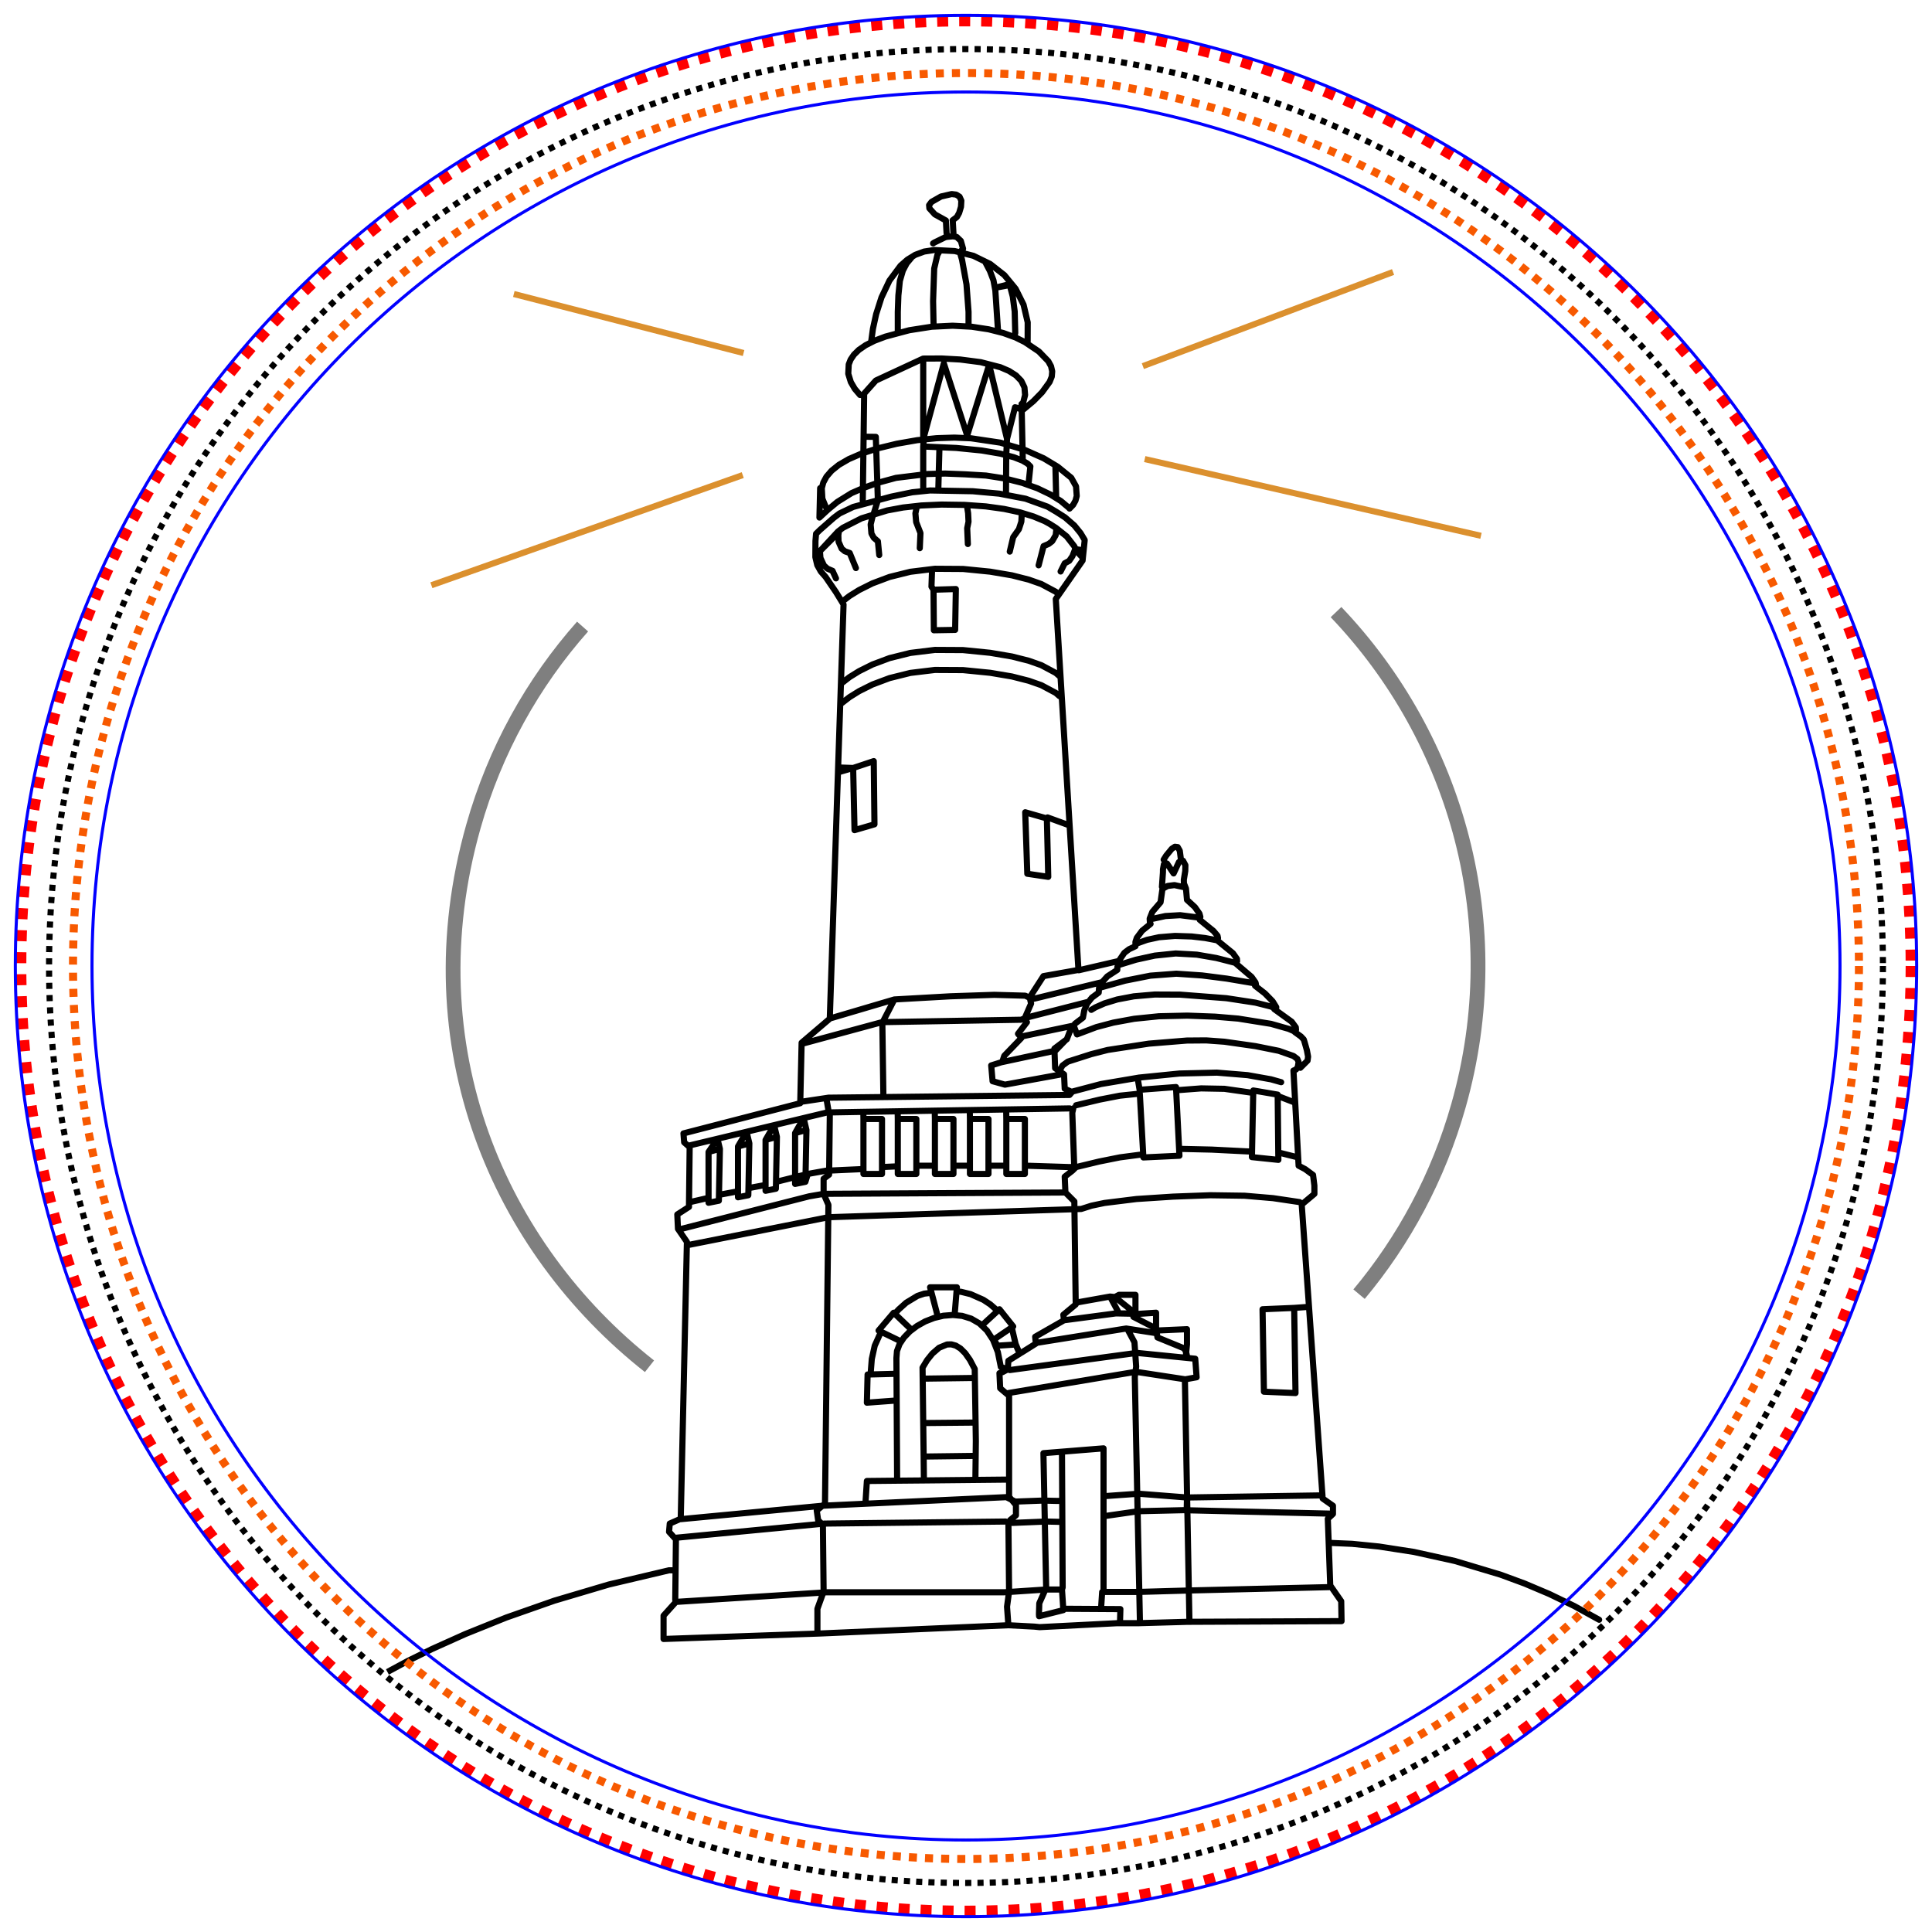 <?xml version="1.0" encoding="UTF-8" standalone="no"?>
<!-- Created with Inkscape (http://www.inkscape.org/) -->

<svg
   width="63mm"
   height="63mm"
   viewBox="0 0 63 63"
   version="1.1"
   id="svg8"
   sodipodi:docname="patch_lighthouse.svg"
   inkscape:version="1.4.2 (ebf0e940d0, 2025-05-08)"
   xml:space="preserve"
   xmlns:inkscape="http://www.inkscape.org/namespaces/inkscape"
   xmlns:sodipodi="http://sodipodi.sourceforge.net/DTD/sodipodi-0.dtd"
   xmlns:xlink="http://www.w3.org/1999/xlink"
   xmlns="http://www.w3.org/2000/svg"
   xmlns:svg="http://www.w3.org/2000/svg"
   xmlns:rdf="http://www.w3.org/1999/02/22-rdf-syntax-ns#"
   xmlns:cc="http://creativecommons.org/ns#"
   xmlns:dc="http://purl.org/dc/elements/1.1/"
   xmlns:inkstitch="http://inkstitch.org/namespace"><sodipodi:namedview
     id="base"
     pagecolor="#ffffff"
     bordercolor="#666666"
     borderopacity="1.0"
     inkscape:pageopacity="0.0"
     inkscape:pageshadow="2"
     inkscape:zoom="2.953"
     inkscape:cx="142.05892"
     inkscape:cy="136.13275"
     inkscape:document-units="mm"
     inkscape:current-layer="g1"
     showgrid="false"
     fit-margin-top="2"
     fit-margin-left="2"
     fit-margin-right="2"
     fit-margin-bottom="2"
     inkscape:object-nodes="false"
     inkscape:snap-global="false"
     inkscape:window-width="1920"
     inkscape:window-height="1131"
     inkscape:window-x="0"
     inkscape:window-y="0"
     inkscape:window-maximized="1"
     showguides="false"
     inkscape:showpageshadow="2"
     inkscape:pagecheckerboard="0"
     inkscape:deskcolor="#d1d1d1"><sodipodi:guide
       position="31.486,31.5"
       orientation="1,0"
       id="guide4"
       inkscape:locked="false" /><sodipodi:guide
       position="31.5,31.5"
       orientation="0,-1"
       id="guide5"
       inkscape:locked="false" /><sodipodi:guide
       position="37.869,41.314"
       orientation="0,-1"
       id="guide1138"
       inkscape:locked="false" /><sodipodi:guide
       position="39.154,18.559"
       orientation="0,-1"
       id="guide1139"
       inkscape:locked="false" /></sodipodi:namedview><defs
     id="defs2"><symbol
       id="inkstitch_ignore_layer"
       transform="scale(0.25, 0.25)"
       style="opacity:0.7"><title
         id="title9694">Ignore entire layer when generating stitch plan</title><path
         inkscape:connector-curvature="0"
         style="opacity:1;vector-effect:none;fill:#fafafa;fill-opacity:1;fill-rule:evenodd;stroke:#ff0000;stroke-width:1.065;stroke-linecap:round;stroke-linejoin:miter;stroke-miterlimit:4;stroke-dasharray:3.195, 3.195;stroke-dashoffset:0;stroke-opacity:1"
         d="M 9.247,-4.9265995e-6 C 9.247,5.107 5.107,9.247 -2.615882e-5,9.247 -5.107,9.247 -9.247,5.107 -9.247,-4.9265995e-6 -9.247,-2.452 -8.272,-4.804 -6.538,-6.538 c 1.734,-1.734 4.086,-2.708 6.538,-2.708 5.107,0 9.247,4.14 9.247,9.247 0,0 0,0 0,0"
         id="inkstitch_path25368-7" /><path
         sodipodi:nodetypes="ccccc"
         inkscape:connector-curvature="0"
         style="color:#000000;fill:#d5d5d5;fill-opacity:1;fill-rule:evenodd;stroke:#5a5a5a;stroke-width:0.633;stroke-linecap:square;stroke-linejoin:round;stroke-miterlimit:0;stroke-opacity:1"
         d="M 4,4.453 1.467,1.286 H -5.5 l 2.533,3.167 z"
         id="use5800" /><path
         sodipodi:nodetypes="ccccc"
         inkscape:connector-curvature="0"
         style="color:#000000;opacity:0.5;fill:#d5d5d5;fill-opacity:1;fill-rule:evenodd;stroke:#858585;stroke-width:0.633;stroke-linecap:square;stroke-linejoin:round;stroke-miterlimit:0;stroke-opacity:1"
         d="M 4,2.553 1.467,-0.614 H -5.5 l 2.533,3.167 z"
         id="use5864" /><g
         id="g5771"><path
           sodipodi:nodetypes="ccccccccc"
           inkscape:connector-curvature="0"
           style="fill:#aa0000;fill-rule:evenodd;stroke:#aa0000;stroke-width:1px"
           d="m -1.067,-5.047 h 4.433 l 0.633,0.633 V 0.019 L 3.367,0.653 H -1.067 L -1.7,0.019 V -4.414 Z"
           id="path8011" /><path
           inkscape:connector-curvature="0"
           id="path8023"
           d="m -0.433,-3.876 c 0,0 3.167,3.167 3.167,3.167"
           style="fill:none;stroke:#ffffff;stroke-width:1.7" /><path
           inkscape:connector-curvature="0"
           id="path8025"
           d="m 2.733,-3.876 c 0,0 -3.167,3.167 -3.167,3.167"
           style="fill:none;stroke:#ffffff;stroke-width:1.8;stroke-linejoin:round" /></g></symbol><symbol
       id="inkstitch_ending_point"
       transform="scale(0.25, 0.25)"
       style="opacity:0.7"><title
         id="inkstitch_title9427">Ending point</title><path
         id="inkstitch_circle13166"
         d="m 9.22,0.079 c -1.9e-6,5.107 -4.14,9.247 -9.247,9.247 -5.107,0 -9.247,-4.14 -9.247,-9.247 1e-7,-2.452 0.974,-4.804 2.708,-6.538 1.734,-1.734 4.086,-2.708 6.538,-2.708 5.107,0 9.247,4.14 9.247,9.247 0,0 0,0 0,0"
         style="opacity:1;vector-effect:none;fill:#fafafa;fill-opacity:1;fill-rule:evenodd;stroke:#003399;stroke-width:1.065;stroke-linecap:round;stroke-linejoin:miter;stroke-miterlimit:4;stroke-dasharray:3.195, 3.195;stroke-dashoffset:0;stroke-opacity:1"
         inkscape:connector-curvature="0" /><path
         style="opacity:1;fill:#000000;fill-opacity:1;fill-rule:nonzero;stroke:none;stroke-width:2.272;stroke-linecap:round;stroke-linejoin:round;stroke-miterlimit:4;stroke-dasharray:4.819, 4.819;stroke-dashoffset:0;stroke-opacity:1;paint-order:fill markers stroke"
         d="m -4.57,-4.57 c 0,0 9.141,0 9.141,0 0,0 0,9.141 0,9.141 0,0 -9.141,0 -9.141,0 0,0 0,-9.141 0,-9.141"
         id="inkstitch_rect5371-2"
         inkscape:connector-curvature="0" /></symbol><filter
       style="color-interpolation-filters:sRGB"
       id="realistic-stitch-filter"
       x="0"
       width="1"
       y="0"
       height="1"
       inkscape:auto-region="false"><feGaussianBlur
         edgeMode="none"
         stdDeviation="0.9"
         in="SourceAlpha"
         id="feGaussianBlur1146" /><feSpecularLighting
         result="result2"
         surfaceScale="4.29"
         specularConstant="0.65"
         specularExponent="1.6"
         id="feSpecularLighting1146"><feDistantLight
           azimuth="154"
           elevation="112"
           id="feDistantLight1146" /></feSpecularLighting><feComposite
         in2="SourceAlpha"
         operator="atop"
         id="feComposite1146" /><feComposite
         in2="SourceGraphic"
         operator="arithmetic"
         result="result3"
         k1="0"
         k2="0.8"
         k3="1.2"
         k4="0"
         id="feComposite1147" /></filter></defs><g
     transform="translate(0,-21)"
     inkscape:label="Guide Lines"
     id="layer2"
     inkscape:groupmode="layer"
     style="display:none"><path
       id="path1669"
       style="opacity:0.5;fill:none;stroke:#02ff00;stroke-width:0.482"
       inkscape:label="guideline inner not stitched"
       transform="rotate(-164.209)"
       d="M -49.738,-59.988 C -38.707,-63.124 -25.844,-55.259 -25.844,-41.947 -25.844,-31.589 -34.24,-23.192 -44.598,-23.192 -54.956,-23.192 -63.352,-31.589 -63.352,-41.947 -63.352,-50.522 -57.597,-57.753 -49.738,-59.988"
       sodipodi:nodetypes="csssc" /><path
       id="path2356"
       style="opacity:0.5;fill:none;stroke:#00ff00;stroke-width:0.486"
       inkscape:label="guideline outer not stitched"
       transform="matrix(-0.605,0.796,0.796,0.605,0,0)"
       d="M 1.411,40.682 C 6.298,34.244 14.033,30.086 22.739,30.086 37.518,30.086 49.498,42.066 49.498,56.844 49.498,71.622 37.518,83.601 22.739,83.601 7.961,83.601 -4.019,71.622 -4.019,56.844 -4.019,50.772 -1.997,45.173 1.411,40.682"
       sodipodi:nodetypes="cssssc" /><use
       id="use5245"
       inkscape:label="Ink/Stitch Command: Ignore layer (do not stitch any objects in this layer)"
       xlink:href="#inkstitch_ignore_layer"
       height="100%"
       width="100%"
       x="0"
       y="-10"
       transform="scale(0.265)" /><path
       id="path1143"
       style="opacity:0.5;fill:none;stroke:#02ff00;stroke-width:0.482"
       inkscape:label="guideline inner not stitched"
       transform="rotate(-164.209)"
       d="M -57.508,-28.343 C -61.108,-31.76 -63.352,-36.591 -63.352,-41.947 -63.352,-44.603 -62.23,-48.408 -61.235,-50.698"
       sodipodi:nodetypes="csc" /></g><g
     style="display:inline"
     id="layer1"
     inkscape:groupmode="layer"
     inkscape:label="Patch 1"
     transform="translate(-114.128, -58.05)"><path
       inkscape:label="positioning/cutting line"
       inkscape:connector-curvature="0"
       id="path3362"
       d="M 176.448,89.55 C 176.448,106.572 162.649,120.371 145.628,120.371 128.606,120.371 114.807,106.572 114.807,89.55 114.807,72.529 128.606,58.73 145.628,58.73 162.649,58.73 176.448,72.529 176.448,89.55 Z"
       style="display:inline;fill:none;fill-opacity:1;stroke:#ff0000;stroke-width:0.359;stroke-miterlimit:4;stroke-dasharray:0.359, 0.359;stroke-dashoffset:0;stroke-opacity:1"
       inkstitch:running_stitch_length_mm="2.3"
       inkstitch:trim_after="True"
       inkstitch:stop_after="True"
       inkstitch:fill_underlay="False"
       sodipodi:nodetypes="scscs" /><path
       inkscape:label="fixing line"
       inkscape:connector-curvature="0"
       id="path3362-3"
       d="M 175.528,89.55 C 175.528,106.064 162.141,119.451 145.628,119.451 129.114,119.451 115.728,106.064 115.728,89.55 115.728,73.037 129.114,59.65 145.628,59.65 162.141,59.65 175.528,73.037 175.528,89.55 Z"
       style="display:inline;fill:none;fill-opacity:1;stroke:#000000;stroke-width:0.2;stroke-miterlimit:4;stroke-dasharray:0.2, 0.2;stroke-dashoffset:0;stroke-opacity:1"
       inkstitch:trim_after="True"
       inkstitch:stop_after="True"
       inkstitch:running_stitch_length_mm="2"
       inkstitch:fill_underlay="False"
       sodipodi:nodetypes="sssss" /></g><g
     inkscape:groupmode="layer"
     id="layer4"
     inkscape:label="Embroidery"><g
       id="g1"
       inkscape:label="Backup"
       style="display:none"><g
         id="g354"
         style="display:inline"
         inkscape:label="light"><path
           style="fill:none;stroke:#000000;stroke-width:0.2;stroke-linejoin:round;stroke-dasharray:none"
           d="M 34.943,12.813 45.426,8.87"
           id="path351" /><path
           style="fill:none;stroke:#000000;stroke-width:0.2;stroke-linejoin:round;stroke-dasharray:none"
           d="M 34.943,14.425 48.293,17.472"
           id="path352" /><path
           style="fill:none;stroke:#000000;stroke-width:0.2;stroke-linejoin:round;stroke-dasharray:none"
           d="M 26.521,12.096 16.755,9.587"
           id="path353" /><path
           style="fill:none;stroke:#000000;stroke-width:0.2;stroke-linejoin:round;stroke-dasharray:none"
           d="M 25.715,14.963 14.067,19.084"
           id="path354" /></g><g
         id="g656"
         style="display:inline"
         inkscape:label="lighthouse"><path
           style="fill:none;stroke:#000000;stroke-width:0.2;stroke-linejoin:round;stroke-dasharray:none"
           d="M 21.638,53.445 V 52.684 L 22.041,52.236 26.969,51.922 H 32.748 L 34.092,51.833 H 34.63 L 34.674,52.505 33.779,52.729 33.734,53.042 32.883,52.997 26.745,53.266 Z"
           id="path512" /><path
           style="fill:none;stroke:#000000;stroke-width:0.2;stroke-linejoin:round;stroke-dasharray:none"
           d="M 26.655,53.221 V 52.46 L 26.857,51.9 26.835,49.727 26.678,49.57 26.633,49.257 26.902,49.033 27.014,39.289 26.857,38.93 V 38.438 L 27.036,38.303 27.059,36.354 26.947,36.086 V 35.817"
           id="path513" /><path
           style="fill:none;stroke:#000000;stroke-width:0.2;stroke-linejoin:round;stroke-dasharray:none"
           d="M 34.697,35.033 34.719,35.503 34.921,35.593 35.033,35.996 34.966,36.287 35.033,38.124 34.719,38.37 34.742,38.886 35.033,39.177 35.078,42.537 34.674,42.873 34.697,43.052 33.756,43.589 33.779,43.813 32.883,44.373 32.86,44.687 32.591,44.777 32.614,45.269 32.905,45.516 V 48.809 L 33.129,49.077 V 49.413 L 32.883,49.615 32.905,51.9 32.838,52.393 32.883,52.997"
           id="path514"
           sodipodi:nodetypes="cccccccccccccccccccccccccc" /><path
           style="fill:none;stroke:#000000;stroke-width:0.2;stroke-linejoin:round;stroke-dasharray:none"
           d="M 22.019,52.169 22.041,50.197 21.817,49.951 21.84,49.682 22.198,49.525 22.4,40.498 22.108,40.073 22.086,39.602 22.467,39.356 22.489,37.407 22.31,37.25 22.288,36.959 26.095,35.974 26.14,34.002 27.059,33.219 27.507,19.712 27.26,19.308 26.924,18.816 C 26.924,18.816 26.611,18.547 26.588,18.166 26.566,17.785 26.611,17.404 26.611,17.404 26.611,17.404 27.215,16.71 27.82,16.531 28.425,16.352 29.679,15.993 30.329,15.993 30.979,15.993 32.345,15.971 33.443,16.262 34.54,16.553 35.055,17.113 35.234,17.382 35.414,17.651 35.369,17.628 35.369,17.628 L 35.302,18.278 34.428,19.532 35.167,31.628 34.025,31.83 33.577,32.524 33.622,32.726 33.398,33.241 33.487,33.331 33.196,33.711 33.308,33.846 32.748,34.428 32.681,34.63 32.323,34.742 32.367,35.257 32.771,35.369 34.551,35.044 C 34.551,35.044 34.506,34.764 34.82,34.618 35.134,34.473 36.119,34.238 36.119,34.238 36.119,34.238 38.426,33.779 39.927,33.969 41.428,34.159 42.346,34.35 42.346,34.63 42.346,34.91 42.178,34.91 42.178,34.91 L 42.346,38.012 C 42.346,38.012 42.761,38.214 42.817,38.314 42.873,38.415 42.862,38.93 42.862,38.93 L 42.447,39.278 43.13,48.865 43.466,49.1 V 49.369 L 43.298,49.525 43.377,51.698 43.735,52.213 43.746,52.863 38.729,52.885 37.15,52.93 H 36.433 L 33.79,53.065"
           id="path515" /><path
           style="fill:none;stroke:#000000;stroke-width:0.2;stroke-linejoin:round;stroke-dasharray:none"
           d="M 34.764,52.46 36.534,52.471 36.522,52.863"
           id="path516" /><path
           style="fill:none;stroke:#000000;stroke-width:0.2;stroke-linejoin:round;stroke-dasharray:none"
           d="M 35.906,52.426 35.94,51.911 H 37.127 L 38.695,51.866 43.343,51.754"
           id="path517" /><path
           style="fill:none;stroke:#000000;stroke-width:0.2;stroke-linejoin:round;stroke-dasharray:none"
           d="M 38.785,52.829 38.639,45.045"
           id="path518"
           sodipodi:nodetypes="cc" /><path
           style="fill:none;stroke:#000000;stroke-width:0.2;stroke-linejoin:round;stroke-dasharray:none"
           d="M 36.03,49.436 37.116,49.279 38.583,49.245 43.354,49.357"
           id="path519" /><path
           style="fill:none;stroke:#000000;stroke-width:0.2;stroke-linejoin:round;stroke-dasharray:none"
           d="M 43.018,48.764 38.706,48.831 37.127,48.708 36.03,48.786"
           id="path520" /><path
           style="fill:none;stroke:#000000;stroke-width:0.2;stroke-linejoin:round;stroke-dasharray:none"
           d="M 35.985,51.9 V 47.229 L 34.025,47.386 34.114,51.777 33.891,52.281 33.879,52.639"
           id="path521" /><path
           style="fill:none;stroke:#000000;stroke-width:0.2;stroke-linejoin:round;stroke-dasharray:none"
           d="M 34.652,51.765 34.63,47.397"
           id="path522" /><path
           style="fill:none;stroke:#000000;stroke-width:0.2;stroke-linejoin:round;stroke-dasharray:none"
           d="M 34.574,49.626 34.114,49.615 33.017,49.66"
           id="path523"
           sodipodi:nodetypes="ccc" /><path
           style="fill:none;stroke:#000000;stroke-width:0.2;stroke-linejoin:round;stroke-dasharray:none"
           d="M 34.473,48.943 33.991,48.932 33.107,48.965"
           id="path524" /><path
           style="fill:none;stroke:#000000;stroke-width:0.2;stroke-linejoin:round;stroke-dasharray:none"
           d="M 32.793,49.615 26.879,49.682 23.945,49.962 22.075,50.141"
           id="path525" /><path
           style="fill:none;stroke:#000000;stroke-width:0.2;stroke-linejoin:round;stroke-dasharray:none"
           d="M 22.209,49.537 26.823,49.1 32.815,48.82"
           id="path526" /><path
           style="fill:none;stroke:#000000;stroke-width:0.2;stroke-linejoin:round;stroke-dasharray:none"
           d="M 32.883,45.426 37.038,44.732 38.65,44.978 39.02,44.911 C 38.986,44.799 38.975,44.306 38.975,44.306 L 37.071,44.116 32.927,44.676"
           id="path527" /><path
           style="fill:none;stroke:#000000;stroke-width:0.2;stroke-linejoin:round;stroke-dasharray:none"
           d="M 33.857,43.78 36.724,43.321 37.732,43.478"
           id="path528" /><path
           style="fill:none;stroke:#000000;stroke-width:0.2;stroke-linejoin:round;stroke-dasharray:none"
           d="M 34.697,43.052 36.388,42.828 36.858,42.839"
           id="path529" /><path
           style="fill:none;stroke:#000000;stroke-width:0.2;stroke-linejoin:round;stroke-dasharray:none"
           d="M 35.134,42.47 36.198,42.279 36.993,43.769 37.049,44.564 37.004,44.9 37.172,52.908"
           id="path530" /><path
           style="fill:none;stroke:#000000;stroke-width:0.2;stroke-linejoin:round;stroke-dasharray:none"
           d="M 41.17,42.694 41.215,45.381 42.246,45.426 42.201,42.649 Z"
           id="path531" /><path
           style="fill:none;stroke:#000000;stroke-width:0.2;stroke-linejoin:round;stroke-dasharray:none"
           d="M 42.38,39.199 C 42.38,39.199 41.036,38.93 39.468,38.975 37.9,39.02 36.018,39.11 35.257,39.423 L 27.014,39.692 22.265,40.633"
           id="path532" /><path
           style="fill:none;stroke:#000000;stroke-width:0.2;stroke-linejoin:round;stroke-dasharray:none"
           d="M 26.118,35.929 27.014,35.794 34.876,35.705"
           id="path533"
           sodipodi:nodetypes="ccc" /><path
           style="fill:none;stroke:#000000;stroke-width:0.2;stroke-linejoin:round;stroke-dasharray:none"
           d="M 42.1,35.38 C 42.1,35.38 41.159,35.022 39.681,34.977 38.202,34.932 35.962,35.246 34.932,35.604"
           id="path534" /><path
           style="fill:none;stroke:#000000;stroke-width:0.2;stroke-linejoin:round;stroke-dasharray:none"
           d="M 26.118,34.047 28.761,33.331 33.297,33.252"
           id="path535" /><path
           style="fill:none;stroke:#000000;stroke-width:0.2;stroke-linejoin:round;stroke-dasharray:none"
           d="M 28.772,33.353 28.806,35.738"
           id="path536" /><path
           style="fill:none;stroke:#000000;stroke-width:0.2;stroke-linejoin:round;stroke-dasharray:none"
           d="M 27.115,33.196 29.164,32.591 C 29.164,32.591 32.614,32.356 33.431,32.468"
           id="path537" /><path
           style="fill:none;stroke:#000000;stroke-width:0.2;stroke-linejoin:round;stroke-dasharray:none"
           d="M 29.153,32.614 28.806,33.286"
           id="path538" /><path
           style="fill:none;stroke:#000000;stroke-width:0.2;stroke-linejoin:round;stroke-dasharray:none"
           d="M 37.161,35.537 38.348,35.447 38.46,37.687 37.284,37.743 Z"
           id="path539" /><path
           style="fill:none;stroke:#000000;stroke-width:0.2;stroke-linejoin:round;stroke-dasharray:none"
           d="M 35.089,38.057 C 35.089,38.057 36.399,37.71 37.172,37.654"
           id="path540" /><path
           style="fill:none;stroke:#000000;stroke-width:0.2;stroke-linejoin:round;stroke-dasharray:none"
           d="M 38.471,37.463 C 38.471,37.463 40.454,37.497 40.834,37.553"
           id="path541" /><path
           style="fill:none;stroke:#000000;stroke-width:0.2;stroke-linejoin:round;stroke-dasharray:none"
           d="M 40.823,37.732 41.686,37.822 41.663,35.694 40.868,35.559 Z"
           id="path542" /><path
           style="fill:none;stroke:#000000;stroke-width:0.2;stroke-linejoin:round;stroke-dasharray:none"
           d="M 35.089,36.041 C 35.089,36.041 36.489,35.671 37.071,35.671"
           id="path544" /><path
           style="fill:none;stroke:#000000;stroke-width:0.2;stroke-linejoin:round;stroke-dasharray:none"
           d="M 38.415,35.548 C 38.415,35.548 39.636,35.369 40.778,35.626"
           id="path545" /><path
           style="fill:none;stroke:#000000;stroke-width:0.2;stroke-linejoin:round;stroke-dasharray:none"
           d="M 41.697,35.75 42.19,35.94"
           id="path546" /><path
           style="fill:none;stroke:#000000;stroke-width:0.2;stroke-linejoin:round;stroke-dasharray:none"
           d="M 35.178,31.639 36.433,31.348"
           id="path547" /><path
           style="fill:none;stroke:#000000;stroke-width:0.2;stroke-linejoin:round;stroke-dasharray:none"
           d="M 33.667,32.58 35.918,32.031"
           id="path548" /><path
           style="fill:none;stroke:#000000;stroke-width:0.2;stroke-linejoin:round;stroke-dasharray:none"
           d="M 33.465,33.185 35.436,32.681"
           id="path549" /><path
           style="fill:none;stroke:#000000;stroke-width:0.2;stroke-linejoin:round;stroke-dasharray:none"
           d="M 33.353,33.79 35.01,33.443"
           id="path550" /><path
           style="fill:none;stroke:#000000;stroke-width:0.2;stroke-linejoin:round;stroke-dasharray:none"
           d="M 32.591,34.652 34.417,34.26"
           id="path551" /><path
           style="fill:none;stroke:#000000;stroke-width:0.2;stroke-linejoin:round;stroke-dasharray:none"
           d="M 34.406,34.831 34.383,34.193 34.786,33.891 C 34.786,33.891 34.898,33.387 35.313,33.185 35.346,32.838 35.481,32.569 35.828,32.367 35.772,31.942 36.433,31.628 36.433,31.628 36.433,31.628 36.388,31.079 37.026,30.855 36.948,30.475 37.519,30.127 37.519,30.127 37.519,30.127 37.329,29.903 37.844,29.422 37.967,28.817 37.889,28.918 37.889,28.918 L 37.922,28.447 C 37.922,28.447 37.889,27.731 38.27,28.481 38.516,27.708 38.718,28.179 38.65,28.403 38.583,28.627 38.606,28.806 38.606,28.806 L 38.673,28.974 38.706,29.343 C 38.706,29.343 39.255,29.758 39.121,29.993 39.423,30.273 39.826,30.463 39.692,30.665 40.062,30.945 40.487,31.247 40.297,31.415 40.689,31.684 41.07,32.076 40.924,32.143 41.383,32.446 41.786,32.939 41.551,32.905 42.01,33.196 42.391,33.465 42.223,33.655 42.582,33.879 42.537,33.969 42.537,33.969 42.537,33.969 42.716,34.506 42.638,34.585 42.559,34.663 42.402,34.82 42.402,34.82"
           id="path552" /><path
           style="fill:none;stroke:#000000;stroke-width:0.2;stroke-linejoin:round;stroke-dasharray:none"
           d="M 34.764,33.902 C 34.764,33.902 36.074,33.073 38.718,33.118 41.361,33.163 42.19,33.622 42.19,33.622"
           id="path553" /><path
           style="fill:none;stroke:#000000;stroke-width:0.2;stroke-linejoin:round;stroke-dasharray:none"
           d="M 35.38,33.084 C 35.38,33.084 36.052,32.323 38.482,32.435 40.913,32.547 41.574,32.871 41.574,32.871"
           id="path554" /><path
           style="fill:none;stroke:#000000;stroke-width:0.2;stroke-linejoin:round;stroke-dasharray:none"
           d="M 35.817,32.222 C 35.817,32.222 37.295,31.729 38.359,31.751 39.423,31.774 40.846,32.054 40.846,32.054"
           id="path555" /><path
           style="fill:none;stroke:#000000;stroke-width:0.2;stroke-linejoin:round;stroke-dasharray:none"
           d="M 36.433,31.483 C 36.433,31.483 37.43,31.113 38.337,31.091 39.244,31.068 40.308,31.404 40.308,31.404"
           id="path556" /><path
           style="fill:none;stroke:#000000;stroke-width:0.2;stroke-linejoin:round;stroke-dasharray:none"
           d="M 37.071,30.766 C 37.071,30.766 37.542,30.531 38.314,30.519 39.087,30.508 39.703,30.665 39.703,30.665"
           id="path557" /><path
           style="fill:none;stroke:#000000;stroke-width:0.2;stroke-linejoin:round;stroke-dasharray:none"
           d="M 37.542,29.971 C 37.542,29.971 38.27,29.724 39.042,29.915"
           id="path558" /><path
           style="fill:none;stroke:#000000;stroke-width:0.2;stroke-linejoin:round;stroke-dasharray:none"
           d="M 37.9,28.985 C 37.9,28.985 38.135,28.75 38.606,28.929"
           id="path559" /><path
           style="fill:none;stroke:#000000;stroke-width:0.2;stroke-linejoin:round;stroke-dasharray:none"
           d="M 37.945,28.033 C 37.945,28.033 38.471,27.092 38.505,27.999"
           id="path560" /><path
           style="fill:none;stroke:#000000;stroke-width:0.2;stroke-linejoin:round;stroke-dasharray:none"
           d="M 36.265,42.223 36.937,42.761 36.959,42.94 37.698,43.321 37.743,43.612 38.617,43.97 38.729,44.194"
           id="path561" /><path
           style="fill:none;stroke:#000000;stroke-width:0.2;stroke-linejoin:round;stroke-dasharray:none"
           d="M 38.706,43.836 V 43.343 L 37.698,43.388 V 42.806 L 37.026,42.85 V 42.223 H 36.489"
           id="path562" /><path
           style="fill:none;stroke:#000000;stroke-width:0.2;stroke-linejoin:round;stroke-dasharray:none"
           d="M 28.223,48.988 28.268,48.293 32.703,48.249"
           id="path563" /><path
           style="fill:none;stroke:#000000;stroke-width:0.2;stroke-linejoin:round;stroke-dasharray:none"
           d="M 29.254,48.271 29.231,44.284 C 29.128,43.069 32.28,41.723 32.636,44.575"
           id="path564"
           sodipodi:nodetypes="ccc" /><path
           style="fill:none;stroke:#000000;stroke-width:0.2;stroke-linejoin:round;stroke-dasharray:none"
           d="M 29.164,45.673 28.268,45.74 28.291,44.821 29.164,44.799"
           id="path565" /><path
           style="fill:none;stroke:#000000;stroke-width:0.2;stroke-linejoin:round;stroke-dasharray:none"
           d="M 29.343,43.724 C 29.209,43.634 28.649,43.388 28.649,43.388 L 29.142,42.806 29.657,43.298"
           id="path566" /><path
           style="fill:none;stroke:#000000;stroke-width:0.2;stroke-linejoin:round;stroke-dasharray:none"
           d="M 30.553,42.828 30.329,41.977 H 31.203 L 31.135,42.806"
           id="path567" /><path
           style="fill:none;stroke:#000000;stroke-width:0.2;stroke-linejoin:round;stroke-dasharray:none"
           d="M 32.031,43.209 32.591,42.694 33.039,43.254 32.412,43.679"
           id="path568" /><path
           style="fill:none;stroke:#000000;stroke-width:0.2;stroke-linejoin:round;stroke-dasharray:none"
           d="M 32.524,43.881 33.241,43.836 V 44.127"
           id="path569" /><path
           style="fill:none;stroke:#000000;stroke-width:0.2;stroke-linejoin:round;stroke-dasharray:none"
           d="M 28.391,44.788 C 28.391,44.788 28.38,43.97 28.716,43.455"
           id="path570"
           sodipodi:nodetypes="cc" /><path
           style="fill:none;stroke:#000000;stroke-width:0.2;stroke-linejoin:round;stroke-dasharray:none"
           d="M 29.209,42.806 C 29.209,42.806 29.724,42.156 30.374,42.156"
           id="path571" /><path
           style="fill:none;stroke:#000000;stroke-width:0.2;stroke-linejoin:round;stroke-dasharray:none"
           d="M 31.225,42.111 C 31.225,42.111 31.931,42.145 32.513,42.727"
           id="path572"
           sodipodi:nodetypes="cc" /><path
           style="fill:none;stroke:#000000;stroke-width:0.2;stroke-linejoin:round;stroke-dasharray:none"
           d="M 32.995,43.298 C 32.995,43.298 33.095,43.623 33.118,43.825"
           id="path573"
           sodipodi:nodetypes="cc" /><path
           style="fill:none;stroke:#000000;stroke-width:0.2;stroke-linejoin:round;stroke-dasharray:none"
           d="M 30.127,48.204 30.083,44.597 C 30.083,44.597 30.956,42.85 31.785,44.642 31.852,46.188 31.807,48.181 31.807,48.181"
           id="path575" /><path
           style="fill:none;stroke:#000000;stroke-width:0.2;stroke-linejoin:round;stroke-dasharray:none"
           d="M 30.172,46.403 31.83,46.388"
           id="path576"
           sodipodi:nodetypes="cc" /><path
           style="fill:none;stroke:#000000;stroke-width:0.2;stroke-linejoin:round;stroke-dasharray:none"
           d="M 30.127,47.496 31.785,47.475"
           id="path577"
           sodipodi:nodetypes="cc" /><path
           style="fill:none;stroke:#000000;stroke-width:0.2;stroke-linejoin:round;stroke-dasharray:none"
           d="M 30.173,44.955 31.741,44.934"
           id="path578"
           sodipodi:nodetypes="cc" /><path
           style="fill:none;stroke:#000000;stroke-width:0.2;stroke-linejoin:round;stroke-dasharray:none"
           d="M 22.131,40.095 26.7,38.93 34.742,38.886"
           id="path579" /><path
           style="fill:none;stroke:#000000;stroke-width:0.2;stroke-linejoin:round;stroke-dasharray:none"
           d="M 34.876,38.057 33.465,38.012"
           id="path580" /><path
           style="fill:none;stroke:#000000;stroke-width:0.2;stroke-linejoin:round;stroke-dasharray:none"
           d="M 32.3,38.012 H 32.838"
           id="path581" /><path
           style="fill:none;stroke:#000000;stroke-width:0.2;stroke-linejoin:round;stroke-dasharray:none"
           d="M 31.046,38.012 H 31.606"
           id="path582" /><path
           style="fill:none;stroke:#000000;stroke-width:0.2;stroke-linejoin:round;stroke-dasharray:none"
           d="M 29.903,38.012 H 30.463"
           id="path583" /><path
           style="fill:none;stroke:#000000;stroke-width:0.2;stroke-linejoin:round;stroke-dasharray:none"
           d="M 28.739,38.057 29.231,38.034"
           id="path584" /><path
           style="fill:none;stroke:#000000;stroke-width:0.2;stroke-linejoin:round;stroke-dasharray:none"
           d="M 27.103,38.169 28.089,38.124"
           id="path585" /><rect
           style="fill:none;stroke:#000000;stroke-width:0.2;stroke-linejoin:round;stroke-dasharray:none"
           id="rect585"
           width="0.605"
           height="1.792"
           x="28.156"
           y="36.489" /><rect
           style="fill:none;stroke:#000000;stroke-width:0.2;stroke-linejoin:round;stroke-dasharray:none"
           id="rect586"
           width="0.605"
           height="1.792"
           x="29.276"
           y="36.489" /><rect
           style="fill:none;stroke:#000000;stroke-width:0.2;stroke-linejoin:round;stroke-dasharray:none"
           id="rect587"
           width="0.605"
           height="1.792"
           x="30.486"
           y="36.489" /><rect
           style="fill:none;stroke:#000000;stroke-width:0.2;stroke-linejoin:round;stroke-dasharray:none"
           id="rect588"
           width="0.605"
           height="1.792"
           x="31.628"
           y="36.489" /><rect
           style="fill:none;stroke:#000000;stroke-width:0.2;stroke-linejoin:round;stroke-dasharray:none"
           id="rect589"
           width="0.605"
           height="1.792"
           x="32.815"
           y="36.489" /><path
           style="fill:none;stroke:#000000;stroke-width:0.2;stroke-linejoin:round;stroke-dasharray:none"
           d="M 22.5,39.199 23.083,39.065"
           id="path589"
           sodipodi:nodetypes="cc" /><path
           style="fill:none;stroke:#000000;stroke-width:0.2;stroke-linejoin:round;stroke-dasharray:none"
           d="M 23.497,38.953 23.979,38.863"
           id="path591"
           sodipodi:nodetypes="cc" /><path
           style="fill:none;stroke:#000000;stroke-width:0.2;stroke-linejoin:round;stroke-dasharray:none"
           d="M 24.483,38.729 24.908,38.65"
           id="path592"
           sodipodi:nodetypes="cc" /><path
           style="fill:none;stroke:#000000;stroke-width:0.2;stroke-linejoin:round;stroke-dasharray:none"
           d="M 25.311,38.538 25.894,38.393"
           id="path593"
           sodipodi:nodetypes="cc" /><path
           style="fill:none;stroke:#000000;stroke-width:0.2;stroke-linejoin:round;stroke-dasharray:none"
           d="M 26.342,38.281 26.969,38.169"
           id="path594"
           sodipodi:nodetypes="cc" /><path
           style="fill:none;stroke:#000000;stroke-width:0.2;stroke-linejoin:round;stroke-dasharray:none"
           d="M 23.105,37.564 23.475,37.463 23.441,39.154 23.105,39.222 Z"
           id="path595" /><path
           style="fill:none;stroke:#000000;stroke-width:0.2;stroke-linejoin:round;stroke-dasharray:none"
           d="M 24.066,37.385 24.435,37.284 24.402,38.975 24.066,39.042 Z"
           id="path597" /><path
           style="fill:none;stroke:#000000;stroke-width:0.2;stroke-linejoin:round;stroke-dasharray:none"
           d="M 24.964,37.172 25.334,37.071 25.3,38.762 24.964,38.83 Z"
           id="path598" /><path
           style="fill:none;stroke:#000000;stroke-width:0.2;stroke-linejoin:round;stroke-dasharray:none"
           d="M 25.927,36.948 26.297,36.847 26.263,38.538 25.927,38.606 Z"
           id="path599" /><path
           style="fill:none;stroke:#000000;stroke-width:0.2;stroke-linejoin:round;stroke-dasharray:none"
           d="M 22.489,37.351 26.969,36.276 35.01,36.142"
           id="path600" /><path
           style="fill:none;stroke:#000000;stroke-width:0.2;stroke-linejoin:round;stroke-dasharray:none"
           d="M 27.451,22.926 C 27.451,22.926 28.795,21.672 31.404,21.851 34.014,22.03 34.551,22.702 34.551,22.702"
           id="path601" /><path
           style="fill:none;stroke:#000000;stroke-width:0.2;stroke-linejoin:round;stroke-dasharray:none"
           d="M 27.451,22.274 C 27.451,22.274 28.795,21.019 31.404,21.198 34.014,21.378 34.551,22.05 34.551,22.05"
           id="path602" /><path
           style="fill:none;stroke:#000000;stroke-width:0.2;stroke-linejoin:round;stroke-dasharray:none"
           d="M 27.451,19.628 C 27.451,19.628 28.795,18.373 31.404,18.553 34.014,18.732 34.551,19.404 34.551,19.404"
           id="path603" /><path
           style="fill:none;stroke:#000000;stroke-width:0.2;stroke-linejoin:round;stroke-dasharray:none"
           d="M 26.633,18.065 C 26.687,18.098 27.247,16.289 31.449,16.464 35.436,16.63 35.074,18.463 35.279,18.188"
           id="path620"
           sodipodi:nodetypes="csc" /><path
           style="fill:none;stroke:#000000;stroke-width:0.2;stroke-linejoin:round;stroke-dasharray:none"
           d="M 27.82,25.043 28.492,24.819 28.515,26.879 27.865,27.07 Z"
           id="path621" /><path
           style="fill:none;stroke:#000000;stroke-width:0.2;stroke-linejoin:round;stroke-dasharray:none"
           d="M 33.431,26.487 34.137,26.689 34.182,28.593 33.499,28.492 Z"
           id="path622" /><path
           style="fill:none;stroke:#000000;stroke-width:0.2;stroke-linejoin:round;stroke-dasharray:none"
           d="M 30.441,19.23 31.169,19.208 31.147,20.54 30.452,20.552 Z"
           id="path623" /><path
           style="fill:none;stroke:#000000;stroke-width:0.2;stroke-linejoin:round;stroke-dasharray:none"
           d="M 26.767,16.878 C 26.767,16.878 27.865,15.22 31.471,15.467 33.353,15.489 34.697,16.228 35.022,16.766"
           id="path625" /><path
           style="fill:none;stroke:#000000;stroke-width:0.2;stroke-linejoin:round;stroke-dasharray:none"
           d="M 26.745,15.881 26.711,17.259"
           id="path626"
           sodipodi:nodetypes="cc" /><path
           style="fill:none;stroke:#000000;stroke-width:0.2;stroke-linejoin:round;stroke-dasharray:none"
           d="M 27.115,16.788 C 27.115,16.788 25.558,15.243 29.243,14.47 32.927,13.697 34.772,15.4 34.932,15.579 35.223,15.904 35.19,16.475 34.719,16.676"
           id="path627"
           sodipodi:nodetypes="cssc" /><path
           style="fill:none;stroke:#000000;stroke-width:0.2;stroke-linejoin:round;stroke-dasharray:none"
           d="M 34.406,14.784 34.45,16.665"
           id="path630"
           sodipodi:nodetypes="cc" /><path
           style="fill:none;stroke:#000000;stroke-width:0.2;stroke-linejoin:round;stroke-dasharray:none"
           d="M 32.815,14.381 32.804,16.128"
           id="path632"
           sodipodi:nodetypes="cc" /><path
           style="fill:none;stroke:#000000;stroke-width:0.2;stroke-linejoin:round;stroke-dasharray:none"
           d="M 30.643,14.291 30.598,15.926"
           id="path634" /><path
           style="fill:none;stroke:#000000;stroke-width:0.2;stroke-linejoin:round;stroke-dasharray:none"
           d="M 28.559,14.246 28.627,16.329"
           id="path636" /><path
           style="fill:none;stroke:#000000;stroke-width:0.2;stroke-linejoin:round;stroke-dasharray:none"
           d="M 28.134,16.329 28.179,12.835 28.559,12.409 30.105,11.693 C 30.105,11.693 34.025,11.513 33.353,13.171"
           id="path637" /><path
           style="fill:none;stroke:#000000;stroke-width:0.2;stroke-linejoin:round;stroke-dasharray:none"
           d="M 28.044,12.88 C 28.044,12.88 26.745,11.67 28.873,10.976 31.001,10.281 32.726,10.752 33.42,11.155 34.114,11.558 34.495,11.984 34.226,12.454 33.958,12.925 33.375,13.35 33.375,13.35"
           id="path638" /><path
           style="fill:none;stroke:#000000;stroke-width:0.2;stroke-linejoin:round;stroke-dasharray:none"
           d="M 33.308,12.992 33.353,15.075"
           id="path639" /><path
           style="fill:none;stroke:#000000;stroke-width:0.2;stroke-linejoin:round;stroke-dasharray:none"
           d="M 30.105,11.715 V 14.56"
           id="path640" /><path
           style="fill:none;stroke:#000000;stroke-width:0.2;stroke-linejoin:round;stroke-dasharray:none"
           d="M 33.487,16.273 33.599,15.209 C 33.599,15.209 33.331,14.627 30.105,14.56 L 30.105,15.993"
           id="path641"
           sodipodi:nodetypes="cccc" /><path
           style="fill:none;stroke:#000000;stroke-width:0.2;stroke-linejoin:round;stroke-dasharray:none"
           d="M 30.127,14.246 30.777,11.849 31.539,14.201 32.255,11.894 32.838,14.313 33.286,12.544"
           id="path642"
           sodipodi:nodetypes="cccccc" /><path
           style="fill:none;stroke:#000000;stroke-width:0.2;stroke-linejoin:round;stroke-dasharray:none"
           d="M 28.403,11.177 C 28.403,11.177 28.627,8.243 30.463,8.153 32.301,8.064 33.711,9.43 33.51,11.133"
           id="path643"
           sodipodi:nodetypes="csc" /><path
           style="fill:none;stroke:#000000;stroke-width:0.2;stroke-linejoin:round;stroke-dasharray:none"
           d="M 30.307,8.019 C 30.307,8.019 31.315,7.235 31.404,8.109"
           id="path644" /><path
           style="fill:none;stroke:#000000;stroke-width:0.2;stroke-linejoin:round;stroke-dasharray:none"
           d="M 30.867,7.593 30.844,7.19 C 30.844,7.19 30.038,6.854 30.374,6.585 30.71,6.317 31.471,6.115 31.337,6.742 31.203,7.369 30.844,7.19 30.844,7.19"
           id="path645" /><path
           style="fill:none;stroke:#000000;stroke-width:0.2;stroke-linejoin:round;stroke-dasharray:none"
           d="M 31.068,7.19 31.091,7.616"
           id="path646" /><path
           style="fill:none;stroke:#000000;stroke-width:0.2;stroke-linejoin:round;stroke-dasharray:none"
           d="M 29.724,8.4 C 29.724,8.4 29.433,8.646 29.343,9.161 29.254,9.677 29.276,10.797 29.276,10.797"
           id="path647" /><path
           style="fill:none;stroke:#000000;stroke-width:0.2;stroke-linejoin:round;stroke-dasharray:none"
           d="M 30.62,8.221 C 30.62,8.221 30.531,8.288 30.463,8.758 30.396,9.229 30.441,10.528 30.441,10.528"
           id="path648" /><path
           style="fill:none;stroke:#000000;stroke-width:0.2;stroke-linejoin:round;stroke-dasharray:none"
           d="M 31.292,8.198 C 31.292,8.198 31.427,8.557 31.516,9.273 31.606,9.99 31.583,10.528 31.583,10.528"
           id="path649" /><path
           style="fill:none;stroke:#000000;stroke-width:0.2;stroke-linejoin:round;stroke-dasharray:none"
           d="M 32.121,8.534 C 32.121,8.534 32.435,9.027 32.457,9.475 32.479,9.923 32.547,10.819 32.547,10.819"
           id="path650" /><path
           style="fill:none;stroke:#000000;stroke-width:0.2;stroke-linejoin:round;stroke-dasharray:none"
           d="M 32.927,9.296 C 32.927,9.296 33.129,9.766 33.107,10.864"
           id="path651" /><path
           style="fill:none;stroke:#000000;stroke-width:0.2;stroke-linejoin:round;stroke-dasharray:none"
           d="M 12.633,54.52 C 12.633,54.52 16.352,52.325 21.817,51.205"
           id="path652"
           sodipodi:nodetypes="cc" /><path
           style="fill:none;stroke:#000000;stroke-width:0.2;stroke-linejoin:round;stroke-dasharray:none"
           d="M 43.321,50.309 C 43.321,50.309 47.801,50.265 52.146,52.818"
           id="path653"
           sodipodi:nodetypes="cc" /><path
           style="fill:none;stroke:#000000;stroke-width:0.2;stroke-linejoin:round;stroke-dasharray:none"
           d="M 27.283,25.199 27.775,25.043"
           id="path654" /><path
           style="fill:none;stroke:#000000;stroke-width:0.2;stroke-linejoin:round;stroke-dasharray:none"
           d="M 30.374,19.129 30.396,18.502"
           id="path655" /><path
           style="fill:none;stroke:#000000;stroke-width:0.2;stroke-linejoin:round;stroke-dasharray:none"
           d="M 34.159,26.655 34.898,26.924"
           id="path656" /><path
           style="fill:none;stroke:#000000;stroke-width:0.2;stroke-linejoin:round;stroke-dasharray:none"
           d="M 27.35,17.36 C 27.35,17.36 27.215,17.942 27.708,18.032 27.91,18.524 27.91,18.524 27.91,18.524"
           id="path659"
           sodipodi:nodetypes="ccc" /><path
           style="fill:none;stroke:#000000;stroke-width:0.2;stroke-linejoin:round;stroke-dasharray:none"
           d="M 26.745,17.875 C 26.745,17.875 26.633,18.48 27.148,18.614 L 27.26,18.86"
           id="path660"
           sodipodi:nodetypes="ccc" /><path
           style="fill:none;stroke:#000000;stroke-width:0.2;stroke-linejoin:round;stroke-dasharray:none"
           d="M 31.516,16.396 C 31.516,16.396 31.651,17.024 31.539,17.225 31.561,17.74 31.561,17.74 31.561,17.74"
           id="path661" /><path
           style="fill:none;stroke:#000000;stroke-width:0.2;stroke-linejoin:round;stroke-dasharray:none"
           d="M 33.319,16.755 C 33.319,16.755 33.375,17.18 33.039,17.516 32.995,17.785 32.927,17.987 32.927,17.987"
           id="path662"
           sodipodi:nodetypes="ccc" /><path
           style="fill:none;stroke:#000000;stroke-width:0.2;stroke-linejoin:round;stroke-dasharray:none"
           d="M 34.433,17.214 C 34.433,17.214 34.544,17.651 34.03,17.808 33.868,18.368 33.868,18.435 33.868,18.435"
           id="path663"
           sodipodi:nodetypes="ccc" /><path
           style="fill:none;stroke:#000000;stroke-width:0.2;stroke-linejoin:round;stroke-dasharray:none"
           d="M 35.055,17.92 C 35.055,17.92 34.943,18.345 34.719,18.368 34.632,18.527 34.585,18.636 34.585,18.636"
           id="path664"
           sodipodi:nodetypes="ccc" /><path
           style="fill:none;stroke:#000000;stroke-width:0.2;stroke-linejoin:round;stroke-dasharray:none"
           d="M 29.903,16.486 C 29.903,16.486 29.724,16.867 30.015,17.382 L 29.993,17.875"
           id="path657"
           sodipodi:nodetypes="ccc" /><path
           style="fill:none;stroke:#000000;stroke-width:0.2;stroke-linejoin:round;stroke-dasharray:none"
           d="M 28.492,16.755 C 28.492,16.755 28.179,17.382 28.627,17.651 L 28.671,18.099"
           id="path658"
           sodipodi:nodetypes="cc" /><path
           style="fill:none;stroke:#000000;stroke-width:0.2;stroke-linejoin:round;stroke-dasharray:none"
           d="M 41.708,37.586 42.246,37.721"
           id="path795" /></g></g><g
       id="g1145"
       inkscape:label="Lighthouse"
       style="display:inline"><g
         id="g144"
         style="display:inline;stroke:#db902e"
         inkscape:label="light"><path
           style="fill:none;stroke:#db902e;stroke-width:0.2;stroke-linejoin:round;stroke-dasharray:none"
           d="M 37.267,11.939 45.426,8.87"
           id="path141"
           inkstitch:satin_column="False"
           inkstitch:stroke_method="running_stitch"
           inkstitch:repeats="2"
           inkstitch:min_jump_stitch_length_mm="1"
           sodipodi:nodetypes="cc" /><path
           style="fill:none;stroke:#db902e;stroke-width:0.2;stroke-linejoin:round;stroke-dasharray:none"
           d="M 37.328,14.97 48.293,17.472"
           id="path142"
           inkstitch:satin_column="False"
           inkstitch:stroke_method="running_stitch"
           inkstitch:repeats="2"
           inkstitch:min_jump_stitch_length_mm="1"
           sodipodi:nodetypes="cc" /><path
           style="fill:none;stroke:#db902e;stroke-width:0.2;stroke-linejoin:round;stroke-dasharray:none"
           d="M 24.247,11.512 16.755,9.587"
           id="path143"
           inkstitch:satin_column="False"
           inkstitch:stroke_method="running_stitch"
           inkstitch:repeats="2"
           inkstitch:min_jump_stitch_length_mm="1"
           sodipodi:nodetypes="cc" /><path
           style="fill:none;stroke:#db902e;stroke-width:0.2;stroke-linejoin:round;stroke-dasharray:none"
           d="M 24.22,15.492 14.067,19.084"
           id="path144"
           inkstitch:satin_column="False"
           inkstitch:stroke_method="running_stitch"
           inkstitch:repeats="2"
           inkstitch:min_jump_stitch_length_mm="1"
           sodipodi:nodetypes="cc" /></g><g
         inkscape:label="Lighthouse"
         id="g1132"
         style="display:inline;stroke:#000000"><path
           id="redwork_3995"
           style="fill:none;stroke:#000000;stroke-width:0.2;stroke-linejoin:round;stroke-dasharray:none"
           d="M 12.633,54.52 13.3,54.16 14.098,53.767 15.176,53.283 16.509,52.746 18.076,52.196 19.853,51.669 21.817,51.205 22.03,51.208 V 51.208 L 22.041,50.197 22.028,50.184 V 50.184 L 22.075,50.141 23.945,49.962 26.797,49.69 V 49.69 L 26.834,49.727 26.857,51.9 26.846,51.93 V 51.93 L 22.041,52.236 21.638,52.684 V 53.445 53.445 L 26.745,53.266 32.882,52.997 V 52.997 L 32.838,52.392 32.903,51.912 V 51.912 L 34.089,51.833 V 51.833 L 34.092,51.832 H 34.63 V 51.832 L 34.672,52.466 V 52.466 L 34.764,52.46 35.906,52.467 V 52.467 L 35.906,52.426 35.94,51.911 H 35.985 V 51.911 H 37.127 L 37.151,51.91 V 51.91 L 38.695,51.866 38.767,51.864 V 51.864 L 38.718,49.248 38.697,49.248 38.583,49.245 37.116,49.279 37.096,49.282 V 49.282 L 37.116,49.279 38.583,49.245 38.697,49.248 38.706,48.831 37.127,48.708 37.084,48.711 V 48.711 L 37.127,48.708 38.706,48.831 H 38.71 L 38.639,45.045 38.65,44.978 V 44.978 L 38.65,44.978 39.02,44.911 38.975,44.306 38.72,44.281 38.68,44.097 38.706,43.836 V 43.343 L 37.709,43.387 37.698,43.321 V 42.806 L 37.026,42.85 V 42.839 42.839 42.223 H 36.489 L 36.355,42.295 V 42.295 L 36.489,42.223 H 37.026 V 42.839 42.839 42.85 L 37.698,42.806 V 43.321 43.321 L 36.959,42.94 36.947,42.839 36.945,42.828 36.937,42.761 36.355,42.295 36.239,42.357 36.492,42.83 V 42.83 L 36.239,42.357 36.198,42.279 35.134,42.469 35.077,42.47 V 42.47 L 35.134,42.469 36.198,42.279 36.355,42.295 36.937,42.761 36.945,42.828 36.492,42.83 36.388,42.828 34.697,43.052 V 43.052 L 36.388,42.828 36.492,42.83 36.947,42.839 36.959,42.94 37.698,43.321 37.709,43.387 38.706,43.343 V 43.836 L 38.68,44.097 V 44.097 L 38.617,43.97 37.743,43.612 37.722,43.476 37.686,43.47 36.756,43.326 36.724,43.321 33.857,43.78 33.776,43.788 V 43.788 L 33.779,43.813 33.298,44.114 V 44.114 L 33.779,43.813 33.776,43.788 V 43.788 L 33.756,43.59 34.697,43.052 V 43.052 L 34.674,42.873 35.078,42.537 35.077,42.47 V 42.47 L 35.036,39.43 V 39.43 L 27.014,39.692 27.009,39.693 V 39.693 L 26.902,49.032 26.821,49.1 V 49.1 L 26.902,49.032 27.009,39.693 V 39.693 L 27.014,39.289 26.857,38.931 V 38.929 38.929 38.438 L 27.036,38.303 27.038,38.169 27.103,38.169 28.089,38.124 H 28.156 V 38.124 38.281 H 28.761 V 38.056 38.056 L 29.231,38.034 H 29.276 V 38.034 38.281 H 29.881 V 38.012 38.012 H 29.903 30.463 30.486 V 38.012 38.281 H 31.091 V 38.012 38.012 H 31.606 31.628 V 38.012 38.281 H 32.233 V 38.012 38.012 H 32.3 32.815 V 38.012 38.281 H 33.42 V 38.012 38.012 H 33.465 L 34.876,38.057 H 35.089 L 35.841,37.876 36.52,37.74 37.172,37.654 37.279,37.648 V 37.648 L 37.284,37.743 38.46,37.687 38.449,37.464 V 37.464 L 38.471,37.463 39.51,37.487 40.827,37.553 40.823,37.732 41.686,37.822 41.683,37.587 V 37.587 L 41.664,35.75 41.697,35.75 42.189,35.94 42.234,35.938 V 35.938 L 42.189,35.94 41.697,35.75 41.663,35.694 40.868,35.559 40.866,35.628 V 35.628 L 40.868,35.559 41.663,35.694 41.664,35.75 41.683,37.587 V 37.587 L 41.708,37.586 42.245,37.721 42.33,37.716 V 37.716 L 42.245,37.721 41.708,37.586 41.683,37.587 V 37.587 L 41.686,37.822 40.823,37.732 40.827,37.553 40.866,35.628 V 35.628 L 40.778,35.626 39.927,35.505 39.168,35.491 38.415,35.548 38.353,35.551 V 35.551 L 38.415,35.548 39.168,35.491 39.927,35.505 40.778,35.626 40.866,35.628 V 35.628 L 40.827,37.553 V 37.553 L 39.51,37.487 38.471,37.463 38.449,37.464 V 37.464 L 38.353,35.551 V 35.551 L 38.348,35.447 37.161,35.537 37.095,35.147 35.901,35.349 34.971,35.594 34.876,35.705 28.806,35.774 V 35.774 L 28.806,35.739 28.772,33.353 28.806,33.286 29.153,32.614 29.148,32.596 V 32.596 L 29.164,32.591 30.991,32.488 32.42,32.44 33.431,32.468 33.58,32.539 33.666,32.58 35.918,32.031 35.928,32.04 36.109,31.838 36.433,31.628 36.436,31.539 36.452,31.477 36.47,31.471 37.044,31.295 37.657,31.161 38.337,31.091 39.028,31.13 39.663,31.239 40.304,31.403 V 31.403 L 40.297,31.415 40.812,31.855 40.942,32.039 40.955,32.104 40.924,32.143 41.249,32.395 41.498,32.65 41.617,32.843 41.61,32.894 41.579,32.9 V 32.9 L 41.573,32.871 41.432,32.819 40.939,32.695 39.991,32.55 38.482,32.434 37.651,32.43 36.972,32.489 36.433,32.591 36.02,32.717 35.721,32.849 35.585,32.93 V 32.93 L 35.721,32.849 36.02,32.717 36.433,32.591 36.972,32.489 37.651,32.43 38.482,32.434 39.991,32.55 40.939,32.695 41.432,32.819 41.573,32.871 41.579,32.9 V 32.9 L 41.551,32.905 42.122,33.318 42.254,33.499 42.261,33.58 42.223,33.655 42.423,33.799 42.514,33.896 42.537,33.969 42.616,34.247 42.655,34.456 42.638,34.585 42.402,34.82 42.32,34.792 V 34.792 L 42.402,34.82 42.638,34.585 42.655,34.456 42.616,34.247 42.537,33.969 42.514,33.896 42.423,33.799 42.223,33.655 42.261,33.58 42.254,33.499 42.122,33.318 41.551,32.905 41.579,32.9 V 32.9 L 41.61,32.894 41.617,32.843 41.498,32.65 41.249,32.395 40.924,32.143 40.955,32.104 40.942,32.039 40.812,31.855 40.297,31.415 40.304,31.403 V 31.403 L 40.34,31.346 40.335,31.267 40.204,31.082 39.692,30.665 39.693,30.663 V 30.663 L 39.298,30.588 38.858,30.537 38.314,30.519 37.794,30.562 37.403,30.647 37.071,30.766 V 30.766 L 37.403,30.647 37.794,30.562 38.314,30.519 38.858,30.537 39.298,30.588 39.693,30.663 V 30.663 L 39.718,30.59 39.702,30.514 39.57,30.358 39.121,29.993 39.142,29.898 39.113,29.792 38.964,29.58 38.706,29.343 38.673,28.974 38.606,28.806 38.603,28.688 38.65,28.402 38.654,28.212 38.578,28.068 38.516,28.057 V 28.057 L 38.505,28 38.471,27.741 38.403,27.622 38.313,27.611 38.212,27.676 38.028,27.9 37.945,28.033 V 28.033 L 38.028,27.9 38.212,27.676 38.313,27.611 38.403,27.622 38.471,27.741 38.505,28 38.516,28.057 V 28.057 L 38.443,28.111 38.27,28.481 38.055,28.159 37.992,28.14 37.953,28.183 37.923,28.347 37.922,28.447 37.889,28.918 37.899,28.912 37.913,28.943 37.907,28.981 V 28.981 L 38.076,28.89 38.297,28.862 38.606,28.929 V 28.929 L 38.297,28.862 38.076,28.89 37.907,28.981 V 28.981 L 37.844,29.422 37.576,29.735 37.489,29.955 37.49,29.974 V 29.974 L 37.542,29.971 38.002,29.871 38.482,29.843 39.042,29.915 V 29.915 L 38.482,29.843 38.002,29.871 37.542,29.971 37.49,29.974 V 29.974 L 37.498,30.085 37.519,30.127 37.243,30.349 37.07,30.581 37.025,30.715 37.026,30.855 36.818,30.953 36.664,31.07 36.49,31.326 36.481,31.36 V 31.36 L 36.49,31.326 36.664,31.07 36.818,30.953 37.026,30.855 37.025,30.715 37.07,30.581 37.243,30.349 37.519,30.127 37.498,30.085 37.49,29.974 V 29.974 L 37.489,29.955 37.576,29.735 37.844,29.422 37.907,28.981 V 28.981 L 37.913,28.943 37.899,28.912 37.889,28.918 37.922,28.447 37.923,28.347 37.953,28.183 37.992,28.14 38.055,28.159 38.27,28.481 38.443,28.111 38.516,28.057 V 28.057 L 38.578,28.068 38.654,28.212 38.65,28.402 38.603,28.688 38.606,28.806 38.673,28.974 38.706,29.343 38.964,29.58 39.113,29.792 39.142,29.898 39.121,29.993 39.57,30.358 39.702,30.514 39.718,30.59 39.693,30.663 V 30.663 L 39.692,30.665 40.204,31.082 40.335,31.267 40.34,31.346 40.304,31.403 V 31.403 L 39.663,31.239 39.028,31.13 38.337,31.091 37.657,31.161 37.044,31.295 36.47,31.471 36.433,31.348 35.178,31.639 35.167,31.628 V 31.628 L 35.178,31.639 36.433,31.348 36.452,31.477 36.436,31.539 36.433,31.628 36.109,31.838 35.928,32.04 35.96,32.182 36.689,31.978 37.513,31.815 38.359,31.751 39.197,31.808 40.001,31.911 40.846,32.054 V 32.054 L 40.001,31.911 39.197,31.808 38.359,31.751 37.513,31.815 36.689,31.978 35.96,32.182 35.838,32.216 35.828,32.367 35.606,32.531 35.466,32.705 35.457,32.716 35.453,32.721 35.359,32.939 35.313,33.185 35.056,33.38 35.012,33.444 35.12,33.731 35.75,33.493 36.305,33.346 36.985,33.221 37.789,33.139 38.718,33.118 39.626,33.152 40.375,33.215 41.445,33.386 42.019,33.549 42.189,33.622 V 33.622 L 42.019,33.549 41.445,33.386 40.375,33.215 39.626,33.152 38.718,33.118 37.789,33.139 36.985,33.221 36.305,33.346 35.75,33.493 35.12,33.731 35.011,33.444 34.894,33.613 34.787,33.89 34.744,33.922 34.383,34.193 34.386,34.267 V 34.267 L 34.383,34.193 34.744,33.922 V 33.922 L 34.417,34.26 34.386,34.267 V 34.267 L 34.417,34.26 34.744,33.922 34.787,33.89 34.894,33.613 35.011,33.444 35.01,33.443 33.353,33.79 33.299,33.835 V 33.835 L 33.353,33.79 35.01,33.443 35.012,33.444 35.056,33.38 35.313,33.185 35.359,32.939 35.453,32.721 35.457,32.716 35.436,32.681 33.465,33.185 V 33.185 L 35.436,32.681 35.466,32.705 35.606,32.531 35.828,32.367 35.838,32.216 35.918,32.031 33.666,32.58 33.58,32.539 33.431,32.468 32.42,32.44 30.991,32.488 29.164,32.591 29.148,32.596 V 32.596 L 27.115,33.196 27.059,33.194 V 33.194 L 27.115,33.196 29.148,32.596 V 32.596 L 29.153,32.614 28.806,33.286 28.806,33.33 33.297,33.252 33.413,33.206 V 33.206 L 33.297,33.252 28.806,33.33 28.772,33.33 28.761,33.331 26.139,34.041 V 34.041 L 28.761,33.331 28.772,33.33 28.772,33.353 28.806,35.739 28.806,35.774 V 35.774 L 27.014,35.794 26.945,35.805 V 35.805 L 27.014,35.794 28.806,35.774 V 35.774 L 34.876,35.705 34.924,35.606 34.921,35.593 34.719,35.503 34.697,35.033 34.562,34.94 34.406,34.831 34.386,34.267 V 34.267 L 32.648,34.64 V 34.64 L 34.386,34.267 V 34.267 L 34.406,34.831 34.562,34.94 34.697,35.033 34.719,35.503 34.921,35.593 34.924,35.606 34.971,35.594 35.901,35.349 37.095,35.147 V 35.147 L 37.139,35.139 38.46,35.006 39.681,34.977 40.682,35.059 41.445,35.195 41.777,35.289 V 35.289 L 41.445,35.195 40.682,35.059 39.681,34.977 38.46,35.006 37.139,35.139 37.095,35.147 37.161,35.537 38.348,35.447 38.353,35.551 V 35.551 L 38.449,37.464 V 37.464 L 38.46,37.687 37.284,37.743 37.279,37.648 V 37.648 L 37.168,35.666 V 35.666 L 37.071,35.671 36.516,35.729 35.862,35.856 35.089,36.041 V 36.041 L 35.862,35.856 36.516,35.729 37.071,35.671 37.168,35.666 V 35.666 L 37.279,37.648 V 37.648 L 37.172,37.654 36.52,37.74 35.841,37.876 35.089,38.057 34.969,38.175 34.719,38.37 34.742,38.886 V 38.886 L 34.719,38.37 34.969,38.175 35.03,38.057 34.966,36.287 34.999,36.142 V 36.142 L 34.966,36.287 35.03,38.057 H 34.876 L 33.465,38.012 H 33.42 V 38.012 36.489 H 32.815 V 36.489 H 33.42 V 38.012 38.012 38.281 H 32.815 V 38.012 38.012 36.489 L 32.81,36.178 34.883,36.144 V 36.144 L 32.81,36.178 32.815,36.489 V 38.012 38.012 H 32.3 32.233 V 38.012 36.489 H 31.628 V 36.489 H 32.233 V 38.012 38.012 38.281 H 31.628 V 38.012 38.012 36.489 L 31.623,36.198 32.81,36.178 V 36.178 L 31.623,36.198 31.628,36.489 V 38.012 38.012 H 31.606 31.091 V 38.012 36.489 H 30.486 V 36.489 H 31.091 V 38.012 38.012 38.281 H 30.486 V 38.012 38.012 36.489 L 30.481,36.217 31.623,36.198 V 36.198 L 30.481,36.217 30.486,36.489 V 38.012 38.012 H 30.463 29.903 29.881 V 38.012 36.489 H 29.276 V 36.489 H 29.881 V 38.012 38.012 38.281 H 29.276 V 38.034 38.034 36.489 L 29.272,36.238 30.481,36.217 V 36.217 L 29.272,36.238 29.276,36.489 V 38.034 38.034 H 29.231 L 28.761,38.056 V 38.056 36.489 H 28.156 V 36.489 H 28.761 V 38.056 38.056 38.281 H 28.156 V 38.124 38.124 36.489 L 28.152,36.256 29.272,36.238 V 36.238 L 28.152,36.256 28.156,36.489 V 38.124 38.124 H 28.089 L 27.103,38.169 27.038,38.168 27.059,36.355 27.026,36.275 26.945,35.805 26.118,35.929 26.096,35.928 V 35.928 L 26.118,35.929 26.945,35.805 27.026,36.275 28.152,36.256 V 36.256 L 27.026,36.275 V 36.275 L 26.969,36.276 26.204,36.459 25.927,36.948 V 38.384 38.384 36.948 L 26.297,36.847 26.269,38.279 V 38.279 L 26.297,36.847 26.204,36.459 25.242,36.69 24.964,37.172 V 38.635 38.635 37.172 L 25.334,37.071 25.305,38.538 V 38.538 L 25.334,37.071 25.242,36.69 26.204,36.459 V 36.459 L 26.969,36.276 27.026,36.275 V 36.275 L 27.059,36.355 27.038,38.168 26.969,38.169 26.342,38.281 26.263,38.538 25.927,38.606 V 38.393 38.393 38.606 L 26.263,38.538 25.894,38.393 25.311,38.538 25.305,38.54 25.3,38.763 24.964,38.83 V 38.65 H 24.908 L 24.483,38.729 24.407,38.727 V 38.727 L 24.435,37.284 24.065,37.385 V 38.863 38.863 37.385 L 24.344,36.906 25.242,36.69 V 36.69 L 24.344,36.906 V 36.906 L 23.395,37.134 23.105,37.564 V 39.059 39.059 37.564 L 23.475,37.463 23.445,38.952 V 38.952 L 23.475,37.463 23.395,37.134 22.489,37.351 22.461,37.383 V 37.383 L 22.489,37.351 23.395,37.134 V 37.134 L 24.344,36.906 24.435,37.284 24.407,38.727 V 38.727 L 24.401,38.975 24.065,39.042 V 38.863 38.863 H 23.979 L 23.497,38.953 23.445,38.967 23.441,39.154 23.105,39.221 V 39.065 H 23.083 L 22.5,39.199 22.468,39.199 V 39.199 L 22.5,39.199 23.083,39.065 H 23.105 V 39.221 L 23.441,39.154 23.445,38.967 23.497,38.953 23.979,38.863 H 24.065 V 38.863 39.042 L 24.401,38.975 24.407,38.727 V 38.727 L 24.483,38.729 24.908,38.65 H 24.964 V 38.83 L 25.3,38.763 25.305,38.54 25.311,38.538 25.894,38.393 26.342,38.281 26.969,38.169 27.038,38.169 27.036,38.303 26.857,38.438 V 38.929 38.929 38.931 L 27.014,39.289 27.009,39.693 V 39.693 L 22.397,40.607 V 40.607 L 27.009,39.693 V 39.693 L 27.014,39.692 35.036,39.43 V 39.43 L 35.257,39.423 35.592,39.316 36.016,39.227 37.06,39.098 38.255,39.02 39.468,38.975 40.584,38.991 41.512,39.07 42.38,39.199 V 39.199 L 41.512,39.07 40.584,38.991 39.468,38.975 38.255,39.02 37.06,39.098 36.016,39.227 35.592,39.316 35.257,39.423 35.036,39.43 V 39.43 L 35.033,39.177 34.742,38.886 V 38.886 L 26.857,38.929 26.384,39.011 22.131,40.095 22.126,40.098 V 40.098 L 22.131,40.095 26.384,39.011 26.857,38.929 34.742,38.886 V 38.886 L 35.033,39.177 35.036,39.43 V 39.43 L 35.077,42.47 V 42.47 L 35.078,42.537 34.674,42.873 34.697,43.052 V 43.052 L 33.756,43.59 33.776,43.788 V 43.788 L 33.857,43.78 36.724,43.321 36.756,43.326 36.993,43.769 37.018,44.123 V 44.123 L 32.927,44.676 32.862,44.653 32.692,44.743 32.591,44.777 32.614,45.269 32.848,45.467 V 45.467 L 32.614,45.269 32.591,44.777 32.692,44.743 32.862,44.653 32.882,44.373 33.251,44.143 33.118,43.825 32.995,43.298 32.988,43.288 V 43.288 L 32.995,43.298 33.118,43.825 33.119,43.843 32.524,43.881 V 43.881 L 32.412,43.679 32.988,43.288 V 43.288 L 33.039,43.254 32.591,42.693 32.532,42.748 V 42.748 L 32.513,42.727 32.29,42.533 32.066,42.385 31.651,42.201 31.344,42.125 31.225,42.111 31.192,42.108 V 42.108 L 31.135,42.806 31.128,42.885 V 42.885 L 31.135,42.806 31.192,42.108 V 42.108 L 31.203,41.977 H 30.329 L 30.376,42.155 V 42.155 L 30.553,42.828 V 42.828 L 30.376,42.155 V 42.155 L 30.374,42.156 30.137,42.184 29.918,42.257 29.548,42.481 29.3,42.704 29.209,42.806 29.177,42.839 V 42.839 L 29.657,43.298 V 43.298 L 29.177,42.839 V 42.839 L 29.209,42.806 29.3,42.704 29.548,42.481 29.918,42.257 30.137,42.184 30.374,42.156 30.376,42.155 V 42.155 L 30.329,41.977 H 31.203 L 31.192,42.108 V 42.108 L 31.225,42.111 31.344,42.125 31.651,42.201 32.066,42.385 32.29,42.533 32.513,42.727 32.532,42.748 V 42.748 L 32.031,43.209 32.014,43.227 V 43.227 L 32.031,43.209 32.532,42.748 V 42.748 L 32.591,42.693 33.039,43.254 32.988,43.288 V 43.288 L 32.412,43.679 32.524,43.881 V 43.881 L 33.119,43.843 33.251,44.143 32.882,44.373 32.862,44.653 32.636,44.575 32.538,44.088 32.466,43.904 V 43.904 L 32.383,43.694 32.181,43.385 32.014,43.227 V 43.227 L 31.939,43.155 31.668,42.999 31.375,42.909 31.128,42.885 V 42.885 L 31.07,42.88 30.762,42.904 30.458,42.977 30.169,43.09 29.903,43.239 29.669,43.416 29.477,43.615 29.386,43.752 V 43.752 L 29.333,43.831 29.249,44.056 29.231,44.284 29.234,44.799 V 44.799 L 29.164,44.799 28.392,44.819 V 44.819 L 28.291,44.821 28.268,45.74 29.164,45.673 V 45.673 L 28.268,45.74 28.291,44.821 28.392,44.819 V 44.819 L 29.164,44.799 29.234,44.799 V 44.799 L 29.254,48.271 V 48.283 48.283 48.271 L 29.234,44.799 V 44.799 L 29.231,44.284 29.249,44.056 29.333,43.831 29.386,43.752 V 43.752 L 29.343,43.724 28.73,43.427 V 43.427 L 28.649,43.388 29.142,42.806 29.177,42.839 V 42.839 L 29.142,42.806 28.649,43.388 28.73,43.427 V 43.427 L 28.716,43.455 28.524,43.881 28.428,44.315 28.391,44.788 28.392,44.819 V 44.819 L 28.391,44.788 28.428,44.315 28.524,43.881 28.716,43.455 28.73,43.427 V 43.427 L 29.343,43.724 29.386,43.752 V 43.752 L 29.477,43.615 29.669,43.416 29.903,43.239 30.169,43.09 30.458,42.977 30.762,42.904 31.07,42.88 31.128,42.885 V 42.885 L 31.375,42.909 31.668,42.999 31.939,43.155 32.014,43.227 V 43.227 L 32.181,43.385 32.383,43.694 32.466,43.904 V 43.904 L 32.538,44.088 32.636,44.575 32.862,44.653 32.927,44.676 37.018,44.123 V 44.123 L 36.993,43.769 36.756,43.326 V 43.326 L 37.686,43.47 37.722,43.476 37.743,43.612 38.617,43.97 38.68,44.097 38.663,44.275 37.071,44.116 37.018,44.123 V 44.123 L 37.071,44.116 38.663,44.275 38.72,44.281 38.975,44.306 39.02,44.911 38.65,44.978 38.65,44.978 V 44.978 L 38.639,45.045 38.71,48.831 V 48.831 L 43.018,48.764 43.123,48.756 V 48.756 L 43.018,48.764 38.71,48.831 38.718,49.248 43.354,49.357 43.412,49.419 V 49.419 L 43.354,49.357 38.718,49.248 V 49.248 L 38.767,51.864 V 51.864 L 38.785,52.829 38.785,52.885 V 52.885 L 38.785,52.829 38.767,51.864 V 51.864 L 43.343,51.754 43.392,51.72 V 51.72 L 43.343,51.754 38.767,51.864 V 51.864 L 38.695,51.866 37.151,51.91 V 51.91 L 37.096,49.282 V 49.282 L 37.084,48.711 V 48.711 L 36.03,48.786 H 35.985 V 48.786 47.229 L 34.625,47.338 V 47.338 L 34.025,47.386 34.056,48.933 V 48.933 L 34.025,47.386 34.625,47.338 V 47.338 L 34.63,47.397 34.638,48.942 V 48.942 L 34.473,48.943 34.056,48.933 V 48.933 L 34.473,48.943 34.638,48.942 V 48.942 L 34.63,47.397 34.625,47.338 V 47.338 L 35.985,47.229 V 48.786 48.786 H 36.03 L 37.084,48.711 V 48.711 L 37.004,44.9 37.026,44.734 V 44.734 L 37.049,44.564 37.018,44.123 V 44.123 L 37.049,44.564 37.026,44.734 V 44.734 L 37.038,44.732 38.65,44.978 V 44.978 L 37.038,44.732 37.026,44.734 V 44.734 L 32.882,45.426 32.848,45.467 V 45.467 L 32.905,45.516 V 48.249 48.249 48.808 L 33.065,49 33.129,49.077 V 49.413 L 32.941,49.567 V 49.567 L 33.129,49.413 V 49.077 L 33.065,49 32.905,48.808 V 48.249 48.249 H 32.703 L 30.128,48.275 V 48.275 L 30.127,48.204 30.119,47.496 V 47.496 L 30.083,44.597 30.232,44.352 30.403,44.139 30.623,43.948 30.882,43.841 31.023,43.838 31.169,43.879 31.32,43.973 31.474,44.126 31.629,44.346 31.785,44.642 31.789,44.933 V 44.933 L 31.741,44.934 30.173,44.955 V 44.955 L 31.741,44.934 31.789,44.933 V 44.933 L 31.812,46.388 V 46.388 L 30.172,46.403 V 46.403 L 31.812,46.388 V 46.388 L 31.821,46.991 31.807,48.181 V 48.181 L 31.821,46.991 31.812,46.388 V 46.388 L 31.789,44.933 V 44.933 L 31.785,44.642 31.629,44.346 31.474,44.126 31.32,43.973 31.169,43.879 31.023,43.838 30.882,43.841 30.623,43.948 30.403,44.139 30.232,44.352 30.083,44.597 30.119,47.496 V 47.496 L 30.127,47.496 31.785,47.475 V 47.475 L 30.127,47.496 30.119,47.496 V 47.496 L 30.127,48.204 30.128,48.275 V 48.275 L 29.254,48.283 V 48.283 L 28.268,48.293 28.223,48.988 28.225,49.034 V 49.034 L 28.223,48.988 28.268,48.293 29.254,48.283 V 48.283 L 30.128,48.275 V 48.275 L 32.703,48.249 H 32.905 V 48.249 45.516 L 32.848,45.467 V 45.467 L 32.882,45.426 37.026,44.734 V 44.734 L 37.004,44.9 37.084,48.711 V 48.711 L 37.096,49.282 V 49.282 L 36.03,49.436 H 35.985 V 49.436 48.786 48.786 49.436 49.436 H 36.03 L 37.096,49.282 V 49.282 L 37.151,51.91 V 51.91 L 37.172,52.908 37.173,52.929 V 52.929 L 37.172,52.908 37.151,51.91 V 51.91 L 37.127,51.911 H 35.985 V 51.911 51.9 49.436 49.436 51.9 51.911 51.911 H 35.94 L 35.906,52.426 35.906,52.467 V 52.467 L 36.534,52.471 36.523,52.863 V 52.93 52.93 52.863 L 36.534,52.471 35.906,52.467 V 52.467 L 34.764,52.46 34.672,52.466 V 52.466 L 34.674,52.504 33.883,52.703 V 52.703 L 34.674,52.504 34.672,52.466 V 52.466 L 34.63,51.832 V 51.832 L 34.652,51.765 34.641,49.626 V 49.626 L 34.638,48.942 V 48.942 L 34.641,49.626 V 49.626 L 34.652,51.765 34.63,51.832 V 51.832 H 34.092 L 34.089,51.833 V 51.833 L 33.89,52.281 33.879,52.639 33.883,52.703 V 52.703 L 33.879,52.639 33.89,52.281 34.089,51.833 V 51.833 L 34.114,51.776 34.07,49.617 V 49.617 L 34.056,48.933 V 48.933 L 33.991,48.932 33.106,48.965 32.815,48.82 28.225,49.034 V 49.034 L 26.823,49.1 26.821,49.1 V 49.1 L 26.823,49.1 28.225,49.034 V 49.034 L 32.815,48.82 33.106,48.965 33.991,48.932 34.056,48.933 V 48.933 L 34.07,49.617 V 49.617 L 34.114,49.615 34.574,49.626 34.641,49.626 V 49.626 L 34.574,49.626 34.114,49.615 34.07,49.617 V 49.617 L 33.017,49.66 V 49.66 L 34.07,49.617 V 49.617 L 34.114,51.776 34.089,51.833 V 51.833 L 32.903,51.912 V 51.912 L 32.905,51.9 32.883,49.633 V 49.633 L 32.905,51.9 32.903,51.912 V 51.912 L 32.838,52.392 32.882,52.997 V 52.997 L 33.733,53.042 33.901,53.059 36.433,52.93 H 36.523 V 52.93 H 37.15 L 37.173,52.929 V 52.929 L 38.729,52.885 38.785,52.885 V 52.885 L 43.746,52.863 43.735,52.213 43.392,51.72 V 51.72 L 43.377,51.698 43.327,50.31 V 50.31 L 44.089,50.342 44.967,50.43 46.104,50.606 47.444,50.902 48.934,51.349 49.718,51.638 50.519,51.977 51.331,52.369 52.146,52.818 V 52.818 L 51.331,52.369 50.519,51.977 49.718,51.638 48.934,51.349 47.444,50.902 46.104,50.606 44.967,50.43 44.089,50.342 43.327,50.31 V 50.31 L 43.298,49.525 43.412,49.419 V 49.419 L 43.466,49.368 V 49.1 L 43.13,48.864 43.123,48.756 V 48.756 L 42.685,42.614 42.201,42.649 41.17,42.693 V 42.693 L 42.201,42.649 V 42.649 L 42.245,45.426 41.215,45.382 41.17,42.693 V 42.693 L 41.215,45.382 42.245,45.426 42.201,42.649 42.685,42.614 42.447,39.278 42.861,38.931 42.86,38.66 42.817,38.314 42.561,38.125 42.346,38.012 42.33,37.716 V 37.716 L 42.234,35.938 V 35.938 L 42.203,35.374 V 35.374 L 42.178,34.91 42.262,34.875 42.32,34.792 V 34.792 L 42.346,34.63 42.304,34.529 42.179,34.435 41.7,34.266 40.938,34.113 39.927,33.969 39.333,33.926 38.699,33.931 37.461,34.032 36.119,34.238 35.587,34.374 34.82,34.619 34.646,34.746 34.568,34.886 34.562,34.94 34.554,35.018 34.551,35.044 32.77,35.369 32.367,35.257 32.322,34.742 32.648,34.64 V 34.64 L 32.681,34.63 32.748,34.428 33.308,33.846 33.299,33.835 V 33.835 L 33.196,33.711 33.487,33.331 33.398,33.241 33.413,33.206 33.429,33.169 33.622,32.726 33.593,32.596 33.58,32.539 33.577,32.524 34.025,31.83 35.167,31.628 V 31.628 L 34.879,26.917 V 26.917 L 34.159,26.655 34.137,26.689 V 26.689 L 34.182,28.593 33.499,28.492 33.431,26.487 V 26.487 L 33.499,28.492 34.182,28.593 34.137,26.689 V 26.689 L 33.431,26.487 V 26.487 L 34.137,26.689 V 26.689 L 34.159,26.655 34.879,26.917 V 26.917 L 34.428,19.532 34.53,19.386 V 19.386 L 34.426,19.296 33.956,19.045 33.547,18.901 32.997,18.761 32.289,18.641 31.404,18.553 30.485,18.547 30.394,18.558 V 18.558 L 30.374,19.129 30.441,19.23 V 19.23 L 30.452,20.552 31.146,20.54 31.169,19.208 30.441,19.23 V 19.23 L 31.169,19.208 31.146,20.54 30.452,20.552 30.441,19.23 V 19.23 L 30.374,19.129 30.394,18.558 V 18.558 L 29.685,18.645 29.006,18.814 28.449,19.023 28.014,19.24 27.701,19.434 27.454,19.625 V 19.625 L 27.701,19.434 28.014,19.24 28.449,19.023 29.006,18.814 29.685,18.645 30.394,18.558 V 18.558 L 30.485,18.547 31.404,18.553 32.289,18.641 32.997,18.761 33.547,18.901 33.956,19.045 34.426,19.296 34.53,19.386 V 19.386 L 35.302,18.278 35.31,18.192 35.055,17.92 34.971,18.135 34.866,18.288 34.719,18.368 34.585,18.636 V 18.636 L 34.719,18.368 34.866,18.288 34.971,18.135 35.055,17.92 35.079,17.907 35.028,17.807 34.782,17.491 34.434,17.214 34.433,17.214 34.443,17.285 34.425,17.452 34.31,17.649 34.195,17.737 34.03,17.808 33.868,18.435 V 18.435 L 34.03,17.808 34.195,17.737 34.31,17.649 34.425,17.452 34.443,17.285 34.433,17.214 34.223,17.08 34.063,16.992 33.701,16.842 33.346,16.733 33.328,16.727 33.319,16.755 33.305,17.009 33.225,17.256 33.039,17.517 32.927,17.987 V 17.987 L 33.039,17.517 33.225,17.256 33.305,17.009 33.319,16.755 33.328,16.727 V 16.727 L 33.266,16.708 32.75,16.597 32.739,16.595 V 16.595 L 32.147,16.513 31.527,16.469 V 16.469 L 31.569,16.735 31.582,17.011 31.539,17.225 31.561,17.74 V 17.74 L 31.539,17.225 31.582,17.011 31.569,16.735 31.527,16.469 V 16.469 L 31.449,16.464 30.703,16.453 30.038,16.483 29.901,16.499 V 16.499 L 29.85,16.741 29.875,17.025 30.015,17.382 29.993,17.875 V 17.875 L 30.015,17.382 29.875,17.025 29.85,16.741 29.901,16.499 V 16.499 L 29.449,16.549 28.931,16.645 28.741,16.703 28.48,16.783 28.45,16.857 28.391,17.102 28.416,17.397 28.492,17.535 28.627,17.651 28.671,18.099 V 18.099 L 28.627,17.651 28.492,17.535 28.416,17.397 28.391,17.102 28.45,16.857 28.48,16.783 28.626,16.312 28.608,15.748 V 15.748 L 28.572,14.636 V 14.636 L 28.559,14.246 28.161,14.241 V 14.241 L 28.178,12.882 V 12.882 L 28.044,12.88 27.874,12.68 27.745,12.46 27.661,12.188 27.676,11.883 27.738,11.725 27.846,11.566 28.006,11.409 28.227,11.257 28.404,11.167 V 11.167 L 28.466,10.717 28.57,10.244 28.744,9.699 29.004,9.15 29.366,8.664 29.591,8.466 29.717,8.389 V 8.389 L 29.847,8.309 30.138,8.202 30.463,8.153 30.578,8.159 30.623,8.161 31.13,8.186 31.301,8.229 31.404,8.109 31.331,7.854 31.195,7.726 31.076,7.706 V 7.706 L 31.091,7.616 31.068,7.19 31.063,7.184 V 7.184 L 31.203,7.077 31.277,6.942 31.337,6.742 31.348,6.544 31.29,6.415 31.18,6.346 31.032,6.328 30.685,6.408 30.374,6.585 30.297,6.689 30.306,6.793 30.483,6.989 30.844,7.19 V 7.19 L 30.866,7.594 30.893,7.722 V 7.722 L 30.866,7.594 30.844,7.19 V 7.19 L 30.483,6.989 30.306,6.793 30.297,6.689 30.374,6.585 30.685,6.408 31.032,6.328 31.18,6.346 31.29,6.415 31.348,6.544 31.337,6.742 31.277,6.942 31.203,7.077 31.063,7.184 V 7.184 L 31.068,7.19 31.091,7.616 31.076,7.706 30.893,7.722 30.822,7.736 30.465,7.91 30.426,7.937 V 7.937 L 30.465,7.91 30.822,7.736 30.893,7.722 31.076,7.706 31.195,7.726 31.331,7.854 31.404,8.109 31.369,8.247 31.743,8.342 32.124,8.528 V 8.528 L 32.121,8.534 32.28,8.837 32.395,9.139 32.441,9.386 32.982,9.251 33.119,9.418 33.377,9.936 33.512,10.512 33.51,11.133 V 11.133 L 33.512,10.512 33.377,9.936 33.119,9.418 32.982,9.251 32.927,9.296 33.025,9.668 33.088,10.156 33.106,10.864 33.063,10.985 V 10.985 L 33.113,11.003 33.42,11.155 33.877,11.462 34.184,11.779 34.273,11.943 34.311,12.109 34.297,12.28 34.227,12.454 33.98,12.793 33.7,13.079 33.375,13.35 33.099,13.28 32.838,14.313 V 14.313 L 32.255,11.894 V 11.894 L 31.539,14.201 30.777,11.849 30.127,14.246 H 30.105 V 11.715 L 30.096,11.696 V 11.696 L 30.105,11.715 V 14.246 L 30.113,14.56 30.634,14.583 V 14.583 L 31.181,14.607 32.012,14.69 32.628,14.795 32.812,14.844 V 14.844 L 33.062,14.91 33.344,15.021 33.352,15.026 V 15.026 L 33.344,15.021 33.062,14.91 32.812,14.844 V 14.844 L 32.628,14.795 32.012,14.69 31.181,14.607 30.634,14.583 V 14.583 L 30.611,15.447 V 15.447 L 30.634,14.583 V 14.583 L 30.113,14.56 30.105,14.56 V 15.473 15.473 15.993 15.993 15.473 15.473 14.56 L 30.127,14.246 30.777,11.849 31.539,14.201 32.255,11.894 V 11.894 L 32.838,14.313 32.812,14.844 32.807,15.612 V 15.612 L 32.804,16.128 V 16.128 L 32.807,15.612 V 15.612 L 32.812,14.844 32.838,14.313 33.099,13.28 33.316,13.351 33.344,14.648 33.352,15.026 33.507,15.117 33.599,15.209 33.535,15.818 V 15.818 L 33.599,15.209 33.507,15.117 33.352,15.026 33.344,14.648 33.409,14.667 34.033,14.945 34.415,15.174 V 15.174 L 34.493,15.222 34.932,15.579 35.088,15.859 35.111,16.174 35.07,16.326 34.992,16.465 34.876,16.585 V 16.585 L 34.992,16.465 35.07,16.326 35.111,16.174 35.088,15.859 34.932,15.579 34.493,15.222 34.415,15.174 V 15.174 L 34.441,16.243 V 16.243 L 34.594,16.339 34.853,16.557 34.876,16.585 V 16.585 L 34.853,16.557 34.594,16.339 34.441,16.243 V 16.243 L 34.252,16.125 33.83,15.923 33.535,15.818 V 15.818 L 33.336,15.746 32.807,15.612 V 15.612 L 32.774,15.604 32.151,15.507 31.471,15.467 30.824,15.442 30.611,15.447 V 15.447 L 30.234,15.457 30.105,15.473 V 15.473 L 30.234,15.457 30.611,15.447 V 15.447 L 30.598,15.926 30.596,15.998 V 15.998 L 30.598,15.926 30.611,15.447 V 15.447 L 30.824,15.442 31.471,15.467 32.151,15.507 32.774,15.604 32.807,15.612 V 15.612 L 33.336,15.746 33.535,15.818 V 15.818 L 33.83,15.923 34.252,16.125 34.441,16.243 V 16.243 L 34.415,15.174 V 15.174 L 34.033,14.945 33.409,14.667 33.344,14.648 V 14.648 L 32.815,14.492 V 14.492 L 32.62,14.434 31.663,14.292 31.122,14.27 30.642,14.285 V 14.285 L 30.538,14.289 30.136,14.33 V 14.33 L 30.538,14.289 30.642,14.285 V 14.285 L 31.122,14.27 31.663,14.292 32.62,14.434 32.815,14.492 V 14.492 L 33.344,14.648 V 14.648 L 33.316,13.351 33.312,13.172 33.353,13.171 33.427,12.881 33.406,12.632 33.303,12.419 33.129,12.241 32.898,12.094 32.62,11.975 32.258,11.882 V 11.882 L 31.981,11.81 31.31,11.723 30.707,11.69 30.105,11.693 30.096,11.696 V 11.696 L 30.105,11.693 30.707,11.69 31.31,11.723 31.981,11.81 32.258,11.882 V 11.882 L 32.62,11.975 32.898,12.094 33.129,12.241 33.303,12.419 33.406,12.632 33.427,12.881 33.353,13.171 33.312,13.172 33.375,13.35 33.7,13.079 33.98,12.793 34.227,12.454 34.297,12.28 34.311,12.109 34.273,11.943 34.184,11.779 33.877,11.462 33.42,11.155 33.113,11.003 33.063,10.985 V 10.985 L 33.106,10.864 33.088,10.156 33.025,9.668 32.927,9.296 32.441,9.386 32.457,9.475 32.546,10.816 V 10.816 L 32.716,10.859 33.063,10.985 V 10.985 L 32.716,10.859 32.546,10.816 V 10.816 L 32.457,9.475 32.441,9.386 V 9.386 L 32.395,9.139 32.28,8.837 32.121,8.534 32.124,8.528 V 8.528 L 32.288,8.608 32.751,8.971 32.982,9.251 V 9.251 L 32.751,8.971 32.288,8.608 32.124,8.528 V 8.528 L 31.743,8.342 31.369,8.247 31.301,8.229 31.37,8.467 31.516,9.273 31.583,10.169 V 10.528 L 31.577,10.648 V 10.648 L 31.684,10.654 32.237,10.738 32.546,10.816 V 10.816 L 32.237,10.738 31.684,10.654 31.577,10.648 V 10.648 L 31.583,10.528 V 10.169 L 31.516,9.273 31.37,8.467 31.301,8.229 V 8.229 L 31.13,8.186 30.623,8.161 30.62,8.221 30.567,8.313 30.463,8.758 30.427,9.819 30.441,10.528 30.447,10.651 V 10.651 L 31.064,10.621 31.577,10.648 V 10.648 L 31.064,10.621 30.447,10.651 V 10.651 L 30.441,10.528 30.427,9.819 30.463,8.758 30.567,8.313 30.62,8.221 30.578,8.159 30.463,8.153 30.138,8.202 29.847,8.309 29.717,8.389 V 8.389 L 29.724,8.4 29.567,8.587 29.441,8.825 29.343,9.161 29.295,9.634 29.276,10.172 V 10.797 L 29.294,10.863 V 10.863 L 29.651,10.768 30.384,10.654 30.447,10.651 V 10.651 L 30.384,10.654 29.651,10.768 29.294,10.863 V 10.863 L 29.276,10.797 V 10.172 L 29.295,9.634 29.343,9.161 29.441,8.825 29.567,8.587 29.724,8.4 29.717,8.389 V 8.389 L 29.591,8.466 29.366,8.664 29.004,9.15 28.744,9.699 28.57,10.244 28.466,10.717 28.404,11.167 V 11.167 L 28.513,11.112 28.873,10.976 29.294,10.863 V 10.863 L 28.873,10.976 28.513,11.112 28.404,11.167 V 11.167 L 28.227,11.257 28.006,11.409 27.846,11.566 27.738,11.725 27.676,11.883 27.661,12.188 27.745,12.46 27.874,12.68 28.044,12.88 28.178,12.882 V 12.882 L 28.179,12.835 28.559,12.409 30.096,11.696 V 11.696 L 28.559,12.409 28.179,12.835 28.178,12.882 V 12.882 L 28.161,14.241 V 14.241 L 28.154,14.772 V 14.772 L 28.161,14.241 V 14.241 L 28.559,14.246 28.572,14.636 V 14.636 L 28.611,14.623 29.242,14.47 29.912,14.353 30.082,14.336 V 14.336 L 29.912,14.353 29.242,14.47 28.611,14.623 28.572,14.636 28.154,14.772 28.139,15.918 V 15.918 L 28.154,14.772 V 14.772 L 28.093,14.791 27.678,14.971 27.355,15.158 27.116,15.35 26.95,15.543 26.847,15.734 26.797,15.919 V 15.919 L 26.847,15.734 26.95,15.543 27.116,15.35 27.355,15.158 27.678,14.971 28.093,14.791 28.154,14.772 28.572,14.636 28.608,15.748 V 15.748 L 29.215,15.583 30.105,15.473 V 15.473 L 29.215,15.583 28.608,15.748 28.139,15.918 27.767,16.08 27.305,16.367 26.995,16.623 26.994,16.624 V 16.624 L 26.929,16.535 26.816,16.259 26.797,15.919 V 15.919 L 26.816,16.259 26.929,16.535 26.994,16.624 26.721,16.877 26.744,15.918 V 15.918 L 26.721,16.877 26.994,16.624 26.995,16.623 27.305,16.367 27.767,16.08 28.139,15.918 V 15.918 L 28.134,16.329 28.163,16.438 V 16.438 L 28.134,16.329 28.139,15.918 28.608,15.748 28.626,16.312 28.48,16.783 28.093,16.902 27.485,17.211 27.328,17.331 27.35,17.36 27.337,17.452 27.344,17.662 27.444,17.889 27.551,17.977 27.708,18.032 27.91,18.524 V 18.524 L 27.708,18.032 27.551,17.977 27.444,17.889 27.344,17.662 27.337,17.452 27.35,17.36 26.736,17.971 26.753,18.194 26.868,18.442 26.983,18.544 27.148,18.614 27.26,18.86 V 18.86 L 27.148,18.614 26.983,18.544 26.868,18.442 26.753,18.194 26.736,17.971 27.328,17.331 27.485,17.211 28.093,16.902 28.48,16.783 28.741,16.703 28.931,16.645 29.449,16.549 29.901,16.499 V 16.499 L 30.038,16.483 30.703,16.453 31.449,16.464 31.527,16.469 V 16.469 L 32.147,16.513 32.739,16.595 V 16.595 L 32.75,16.597 33.266,16.708 33.328,16.727 33.346,16.733 33.701,16.842 34.063,16.992 34.223,17.08 34.434,17.214 34.782,17.491 35.028,17.807 35.079,17.907 35.336,17.948 35.369,17.628 V 17.606 L 35.234,17.382 35.033,17.135 34.73,16.872 34.438,16.686 34.16,16.522 33.486,16.278 H 33.486 L 33.443,16.262 32.803,16.139 H 32.802 L 32.584,16.097 31.718,16.018 31.523,16.015 V 16.015 L 30.596,15.998 V 15.998 L 30.329,15.993 29.858,16.041 V 16.041 L 29.748,16.052 29.058,16.195 28.626,16.312 28.163,16.438 27.82,16.531 27.376,16.743 27.188,16.885 26.735,17.283 26.611,17.404 26.591,17.642 26.589,17.971 V 17.971 L 26.588,18.166 26.65,18.428 26.765,18.634 26.924,18.816 27.26,19.308 27.454,19.625 V 19.625 L 27.507,19.712 27.422,22.273 V 22.273 L 27.451,22.274 27.701,22.08 28.014,21.886 28.449,21.669 29.006,21.46 29.685,21.291 30.485,21.193 31.404,21.198 32.289,21.287 32.997,21.407 33.547,21.546 33.956,21.691 34.426,21.942 34.551,22.05 V 22.05 L 34.426,21.942 33.956,21.691 33.547,21.546 32.997,21.407 32.289,21.287 31.404,21.198 30.485,21.193 29.685,21.291 29.006,21.46 28.449,21.669 28.014,21.886 27.701,22.08 27.451,22.274 27.422,22.273 V 22.273 L 27.4,22.924 V 22.924 L 27.451,22.926 27.701,22.733 28.014,22.538 28.449,22.321 29.006,22.112 29.685,21.943 30.485,21.846 31.404,21.851 32.289,21.939 32.997,22.059 33.547,22.199 33.956,22.343 34.426,22.594 34.551,22.702 V 22.702 L 34.426,22.594 33.956,22.343 33.547,22.199 32.997,22.059 32.289,21.939 31.404,21.851 30.485,21.846 29.685,21.943 29.006,22.112 28.449,22.321 28.014,22.538 27.701,22.733 27.451,22.926 27.4,22.924 V 22.924 L 27.33,25.026 27.82,25.043 27.865,27.07 28.515,26.88 28.492,24.819 27.82,25.043 V 25.043 L 28.492,24.819 28.515,26.88 27.865,27.07 27.82,25.043 V 25.043 H 27.775 L 27.325,25.186 V 25.186 L 27.775,25.043 H 27.82 L 27.325,25.186 27.059,33.194 V 33.194 L 27.059,33.218 26.14,34.002 26.139,34.041 V 34.041 L 26.096,35.928 V 35.928 L 26.096,35.974 22.287,36.959 22.31,37.25 22.461,37.383 V 37.383 L 22.489,37.407 22.468,39.199 V 39.199 L 22.467,39.356 22.086,39.602 22.108,40.073 22.126,40.098 V 40.098 L 22.4,40.498 22.397,40.607 V 40.607 L 22.4,40.498 22.126,40.098 V 40.098 L 22.108,40.073 22.086,39.602 22.467,39.356 22.468,39.199 V 39.199 L 22.489,37.407 22.461,37.383 V 37.383 L 22.31,37.25 22.287,36.959 26.096,35.974 26.096,35.928 V 35.928 L 26.139,34.041 V 34.041 L 26.14,34.002 27.059,33.218 27.059,33.194 V 33.194 L 27.325,25.186 27.33,25.026 27.4,22.924 V 22.924 L 27.422,22.273 V 22.273 L 27.507,19.712 27.454,19.625 V 19.625 L 27.26,19.308 26.924,18.816 26.765,18.634 26.65,18.428 26.588,18.166 26.589,17.971 V 17.971 L 26.591,17.642 26.611,17.404 26.735,17.283 27.188,16.885 27.376,16.743 27.82,16.531 28.163,16.438 28.626,16.312 29.058,16.195 29.748,16.052 29.858,16.041 V 16.041 L 30.329,15.993 30.596,15.998 V 15.998 L 31.523,16.015 V 16.015 L 31.718,16.018 32.584,16.097 32.802,16.139 H 32.803 L 33.443,16.262 33.486,16.278 H 33.486 L 34.16,16.522 34.438,16.686 34.73,16.872 35.033,17.135 35.234,17.382 35.369,17.606 V 17.628 L 35.336,17.948 35.31,18.192 35.302,18.278 34.53,19.386 V 19.386 L 34.428,19.532 34.879,26.917 V 26.917 L 35.167,31.628 V 31.628 L 34.025,31.83 33.577,32.524 33.58,32.539 33.593,32.596 33.622,32.726 33.429,33.169 33.413,33.206 33.398,33.241 33.487,33.331 33.196,33.711 33.299,33.835 V 33.835 L 33.308,33.846 32.748,34.428 32.681,34.63 32.648,34.64 V 34.64 L 32.322,34.742 32.367,35.257 32.77,35.369 34.551,35.044 34.554,35.018 34.562,34.94 34.568,34.886 34.646,34.746 34.82,34.619 35.587,34.374 36.119,34.238 37.461,34.032 38.699,33.931 39.333,33.926 39.927,33.969 40.938,34.113 41.7,34.266 42.179,34.435 42.304,34.529 42.346,34.63 42.32,34.792 V 34.792 L 42.262,34.875 42.178,34.91 42.203,35.374 V 35.374 L 42.234,35.938 V 35.938 L 42.33,37.716 V 37.716 L 42.346,38.012 42.561,38.125 42.817,38.314 42.86,38.66 42.861,38.931 42.447,39.278 42.685,42.614 V 42.614 L 43.123,48.756 V 48.756 L 43.13,48.864 43.466,49.1 V 49.368 L 43.412,49.419 V 49.419 L 43.298,49.525 43.327,50.31 V 50.31 L 43.377,51.698 43.392,51.72 V 51.72 L 43.735,52.213 43.746,52.863 38.785,52.885 V 52.885 L 38.729,52.885 37.173,52.929 V 52.929 L 37.15,52.93 H 36.523 V 52.93 H 36.433 L 33.901,53.059 33.733,53.042 32.882,52.997 V 52.997 L 26.745,53.266 21.638,53.445 V 53.445 52.684 L 22.041,52.236 26.846,51.93 V 51.93 L 26.969,51.922 H 32.748 L 32.903,51.912 V 51.912 L 32.748,51.922 H 26.969 L 26.846,51.93 V 51.93 L 26.655,52.46 V 53.221 53.221 52.46 L 26.846,51.93 V 51.93 L 26.857,51.9 26.834,49.727 26.797,49.69 V 49.69 L 26.678,49.57 26.633,49.257 26.821,49.1 V 49.1 L 22.209,49.537 22.198,49.525 V 49.525 L 22.397,40.607 V 40.607 L 22.198,49.525 V 49.525 L 22.209,49.537 26.821,49.1 V 49.1 L 26.633,49.257 26.678,49.57 26.797,49.69 V 49.69 L 26.88,49.682 32.793,49.615 V 49.615 L 26.88,49.682 26.797,49.69 V 49.69 L 23.945,49.962 22.075,50.141 22.028,50.184 V 50.184 L 21.817,49.951 21.84,49.682 22.198,49.525 V 49.525 L 21.84,49.682 21.817,49.951 22.028,50.184 V 50.184 L 22.041,50.197 22.03,51.208 V 51.208 L 22.019,52.168 V 52.168 L 22.03,51.208 V 51.208 L 21.817,51.205 19.853,51.669 18.076,52.196 16.509,52.746 15.176,53.283 14.098,53.767 13.3,54.16 12.633,54.52"
           inkscape:label="Redwork 1"
           inkstitch:running_stitch_length_mm="2.5"
           inkstitch:path_type="redwork-top"
           inkstitch:bean_stitch_repeats="0" /></g><g
         id="g1144"
         inkscape:label="Circle"
         style="stroke:#000000"><path
           style="display:inline;opacity:0.5;fill:none;stroke:#000000;stroke-width:0.482"
           d="M 43.566,19.96 C 47.511,24.094 49.23,30.147 47.562,36.043 46.902,38.377 45.778,40.453 44.317,42.201"
           id="path1137"
           inkstitch:satin_column="False"
           inkstitch:stroke_method="running_stitch"
           inkstitch:repeats="2" /><path
           style="display:inline;opacity:0.5;fill:none;stroke:#000000;stroke-width:0.482"
           d="M 18.997,20.431 C 17.382,22.252 16.142,24.457 15.435,26.957 13.408,34.122 16.253,40.674 21.179,44.552"
           id="path1136"
           inkstitch:satin_column="False"
           inkstitch:stroke_method="running_stitch"
           inkstitch:repeats="2" /></g></g></g><g
     inkscape:groupmode="layer"
     id="layer3"
     inkscape:label="Patch 2"
     style="display:inline"><path
       id="path3224-1"
       style="display:inline;fill:none;fill-opacity:1;stroke:#0200ff;stroke-width:0.1;stroke-miterlimit:4;stroke-dasharray:none;stroke-dashoffset:0;stroke-opacity:1"
       d="M 145.628,61.05 C 161.368,61.05 174.128,73.81 174.128,89.55 174.128,105.29 161.368,118.05 145.628,118.05 129.887,118.05 117.128,105.29 117.128,89.55 117.128,73.81 129.887,61.05 145.628,61.05 M 145.628,58.55 C 162.748,58.55 176.628,72.43 176.628,89.55 176.628,106.671 162.748,120.55 145.628,120.55 128.507,120.55 114.628,106.671 114.628,89.55 114.628,72.43 128.507,58.55 145.628,58.55"
       inkscape:connector-curvature="0"
       inkscape:label="satin"
       sodipodi:nodetypes="csssccsssc"
       transform="translate(-114.128, -58.05)"
       inkstitch:satin_column="True"
       inkstitch:zigzag_underlay="True"
       inkstitch:zigzag_underlay_spacing_mm="4"
       inkstitch:reverse_rails="none"
       inkstitch:fill_underlay="False"
       inkstitch:start_at_nearest_point="False"
       inkstitch:end_at_nearest_point="False" /><path
       inkscape:label="top line"
       inkscape:connector-curvature="0"
       id="path816"
       d="M 174.746,89.55 A 29.118,29.118 0 0 1 145.628,118.669 29.118,29.118 0 0 1 116.509,89.55 29.118,29.118 0 0 1 145.628,60.432 29.118,29.118 0 0 1 174.746,89.55 Z"
       style="display:inline;fill:none;fill-opacity:1;stroke:#f75900;stroke-width:0.263;stroke-miterlimit:4;stroke-dasharray:0.263, 0.263;stroke-dashoffset:0;stroke-opacity:1"
       transform="translate(-114.128, -58.05)"
       inkstitch:running_stitch_length_mm="1.5"
       inkstitch:fill_underlay="False" /></g></svg>
